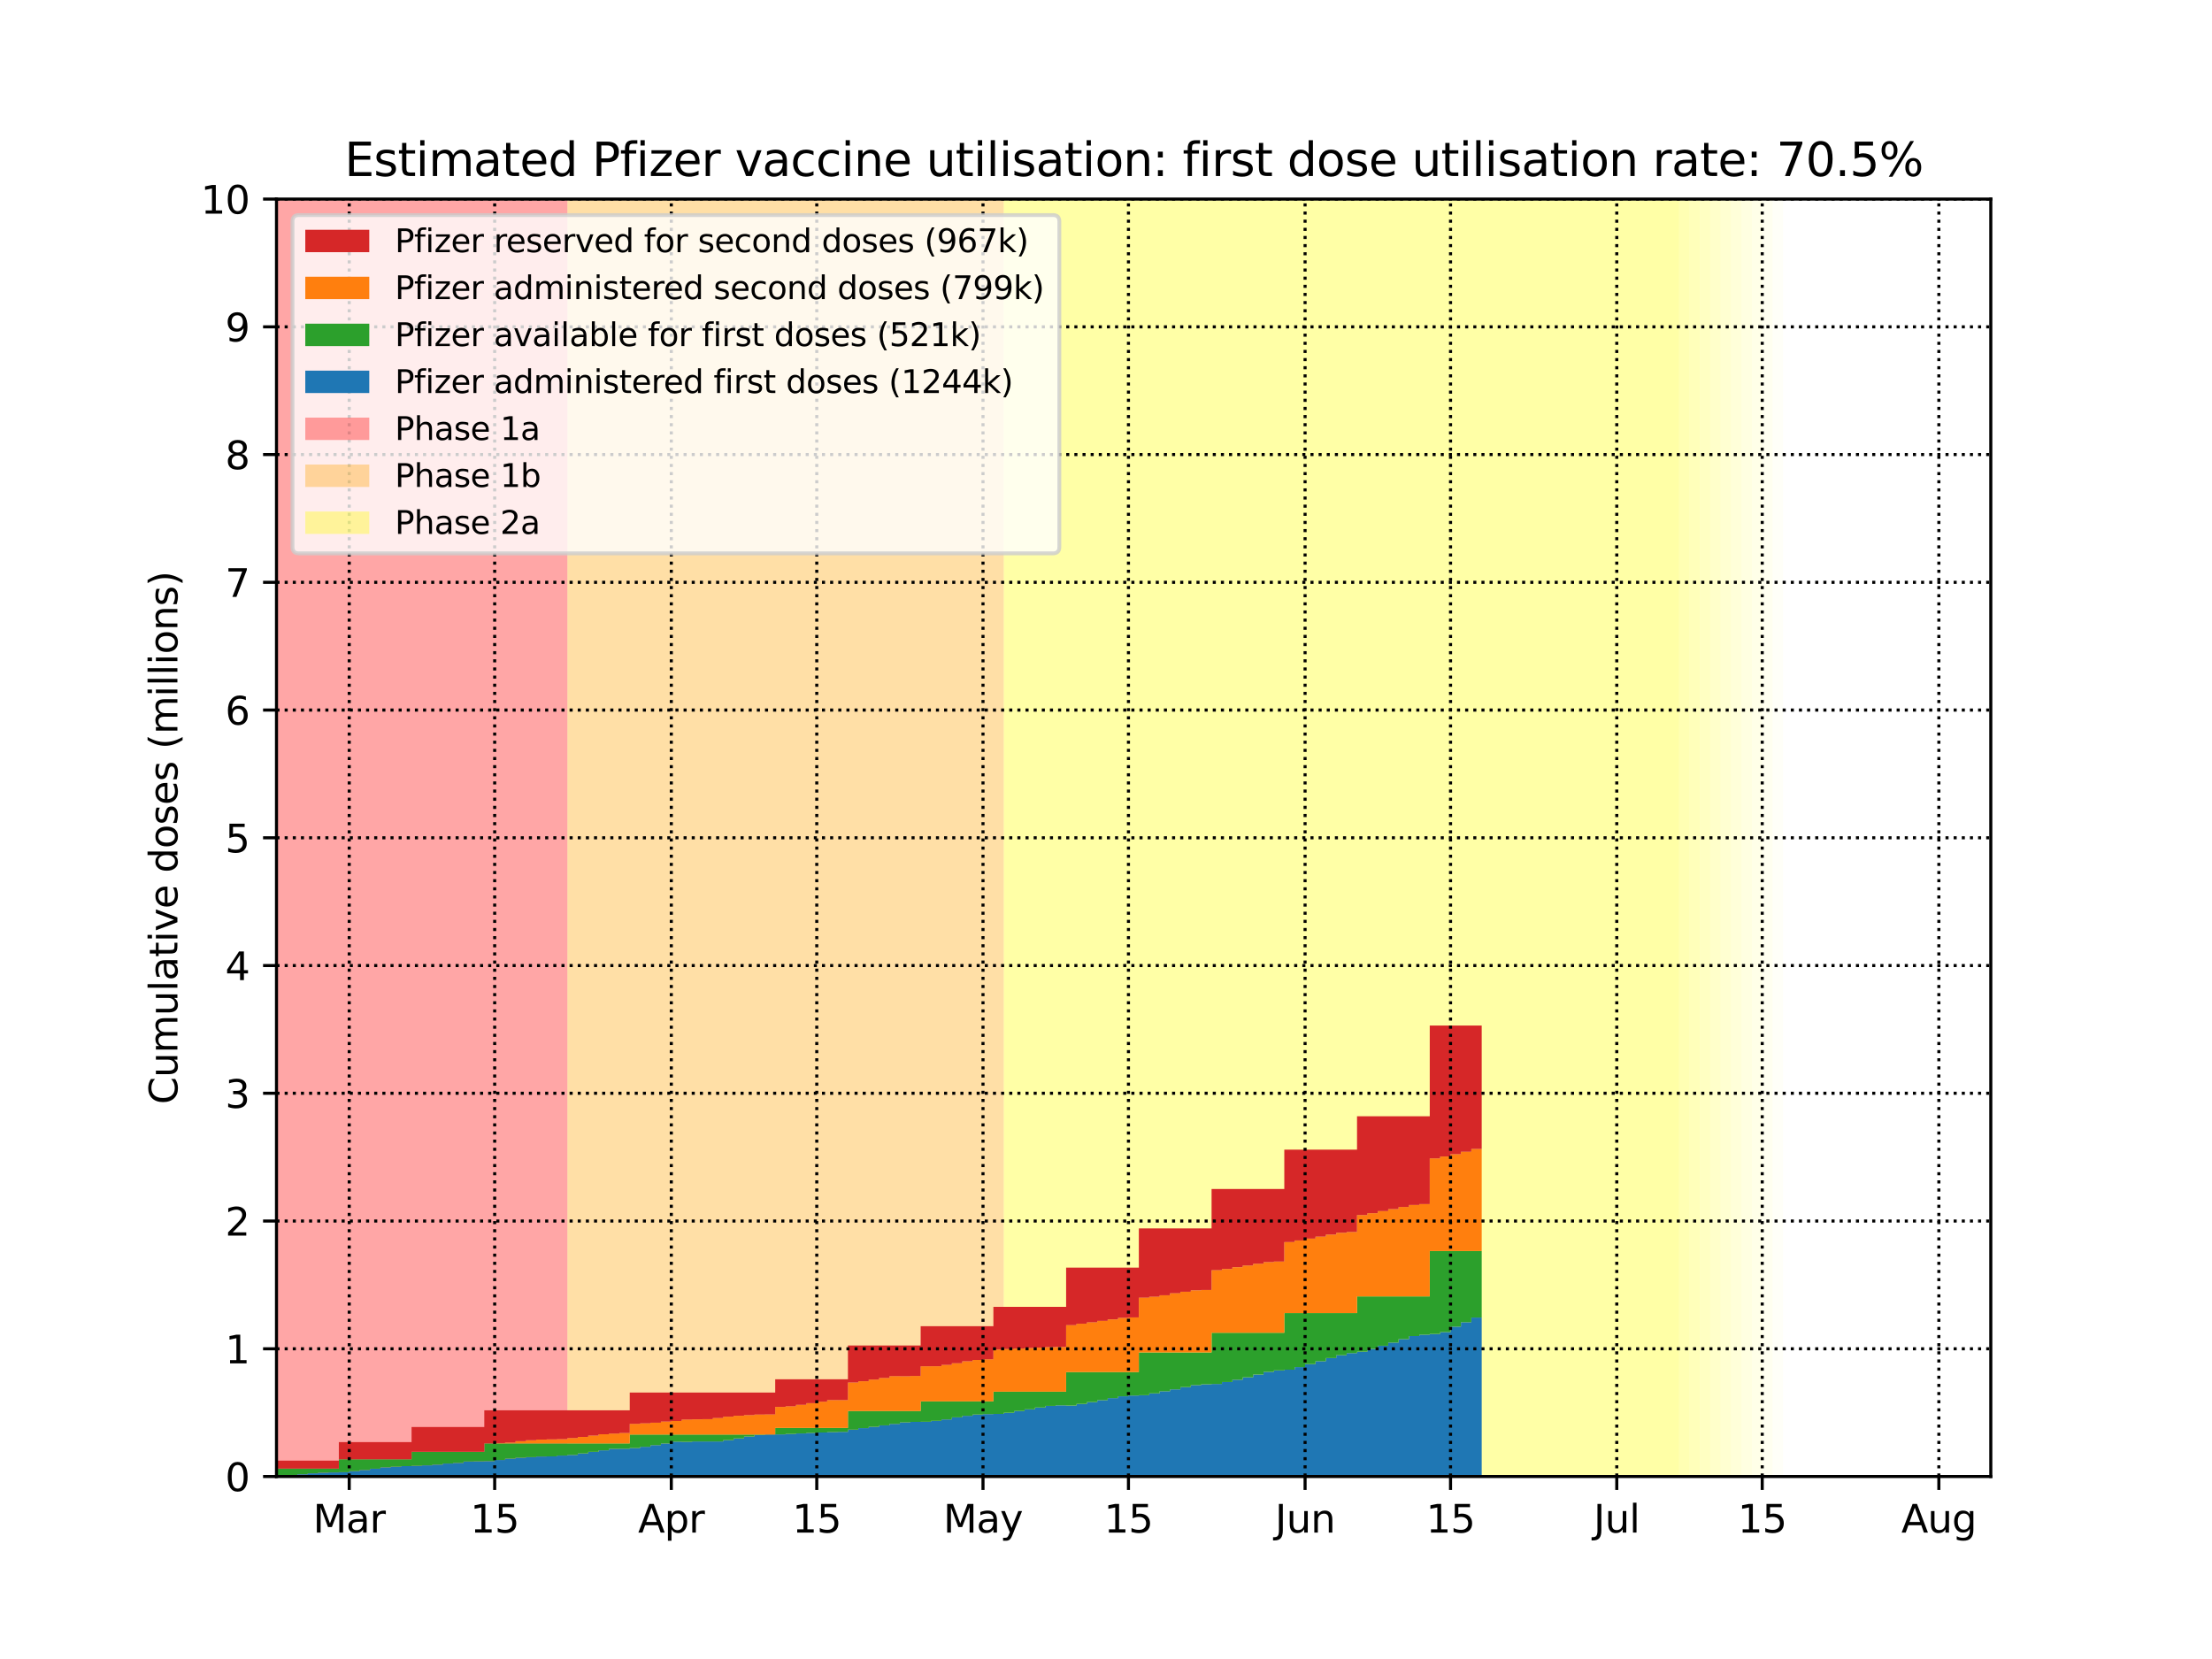<?xml version="1.0" encoding="utf-8" standalone="no"?>
<!DOCTYPE svg PUBLIC "-//W3C//DTD SVG 1.1//EN"
  "http://www.w3.org/Graphics/SVG/1.1/DTD/svg11.dtd">
<svg height="432pt" version="1.1" viewBox="0 0 576 432" width="576pt" xmlns="http://www.w3.org/2000/svg" xmlns:xlink="http://www.w3.org/1999/xlink">
 <defs>
  <style type="text/css">*{stroke-linecap:butt;stroke-linejoin:round;}</style>
 </defs>
 <g id="figure_1">
  <g id="patch_1">
   <path d="M 0 432 
L 576 432 
L 576 0 
L 0 0 
z
" style="fill:#ffffff;"/>
  </g>
  <g id="axes_1">
   <g id="patch_2">
    <path d="M 72 384.48 
L 518.4 384.48 
L 518.4 51.84 
L 72 51.84 
z
" style="fill:#ffffff;"/>
   </g>
   <g id="PolyCollection_1">
    <defs>
     <path d="M 147.753 -47.52 
L 69.295 -47.52 
L 69.295 -380.16 
L 147.753 -380.16 
L 147.753 -380.16 
L 147.753 -47.52 
z
" id="m2e30fd5f5c"/>
    </defs>
    <g clip-path="url(#pe46b0b2004)">
     <use style="fill:#ff0000;fill-opacity:0.35;" x="0" xlink:href="#m2e30fd5f5c" y="432"/>
    </g>
   </g>
   <g id="PolyCollection_2">
    <defs>
     <path d="M 261.382 -47.52 
L 147.753 -47.52 
L 147.753 -380.16 
L 261.382 -380.16 
L 261.382 -380.16 
L 261.382 -47.52 
z
" id="m48976e4a3c"/>
    </defs>
    <g clip-path="url(#pe46b0b2004)">
     <use style="fill:#ffa500;fill-opacity:0.35;" x="0" xlink:href="#m48976e4a3c" y="432"/>
    </g>
   </g>
   <g id="PolyCollection_3">
    <defs>
     <path d="M 437.236 -47.52 
L 261.382 -47.52 
L 261.382 -380.16 
L 437.236 -380.16 
L 437.236 -380.16 
L 437.236 -47.52 
z
" id="m20e8407b1c"/>
    </defs>
    <g clip-path="url(#pe46b0b2004)">
     <use style="fill:#ffff00;fill-opacity:0.35;" x="0" xlink:href="#m20e8407b1c" y="432"/>
    </g>
   </g>
   <g id="PolyCollection_4">
    <defs>
     <path d="M 439.942 -47.52 
L 437.236 -47.52 
L 437.236 -380.16 
L 439.942 -380.16 
L 439.942 -380.16 
L 439.942 -47.52 
z
" id="m9a488b7f26"/>
    </defs>
    <g clip-path="url(#pe46b0b2004)">
     <use style="fill:#ffff00;fill-opacity:0.3;" x="0" xlink:href="#m9a488b7f26" y="432"/>
    </g>
   </g>
   <g id="PolyCollection_5">
    <defs>
     <path d="M 442.647 -47.52 
L 439.942 -47.52 
L 439.942 -380.16 
L 442.647 -380.16 
L 442.647 -380.16 
L 442.647 -47.52 
z
" id="m69ae22a35e"/>
    </defs>
    <g clip-path="url(#pe46b0b2004)">
     <use style="fill:#ffff00;fill-opacity:0.27;" x="0" xlink:href="#m69ae22a35e" y="432"/>
    </g>
   </g>
   <g id="PolyCollection_6">
    <defs>
     <path d="M 445.353 -47.52 
L 442.647 -47.52 
L 442.647 -380.16 
L 445.353 -380.16 
L 445.353 -380.16 
L 445.353 -47.52 
z
" id="m74dd0ed26d"/>
    </defs>
    <g clip-path="url(#pe46b0b2004)">
     <use style="fill:#ffff00;fill-opacity:0.24;" x="0" xlink:href="#m74dd0ed26d" y="432"/>
    </g>
   </g>
   <g id="PolyCollection_7">
    <defs>
     <path d="M 448.058 -47.52 
L 445.353 -47.52 
L 445.353 -380.16 
L 448.058 -380.16 
L 448.058 -380.16 
L 448.058 -47.52 
z
" id="mde75dfc339"/>
    </defs>
    <g clip-path="url(#pe46b0b2004)">
     <use style="fill:#ffff00;fill-opacity:0.21;" x="0" xlink:href="#mde75dfc339" y="432"/>
    </g>
   </g>
   <g id="PolyCollection_8">
    <defs>
     <path d="M 450.764 -47.52 
L 448.058 -47.52 
L 448.058 -380.16 
L 450.764 -380.16 
L 450.764 -380.16 
L 450.764 -47.52 
z
" id="mdbdc58aa15"/>
    </defs>
    <g clip-path="url(#pe46b0b2004)">
     <use style="fill:#ffff00;fill-opacity:0.18;" x="0" xlink:href="#mdbdc58aa15" y="432"/>
    </g>
   </g>
   <g id="PolyCollection_9">
    <defs>
     <path d="M 453.469 -47.52 
L 450.764 -47.52 
L 450.764 -380.16 
L 453.469 -380.16 
L 453.469 -380.16 
L 453.469 -47.52 
z
" id="m43d6a9cd21"/>
    </defs>
    <g clip-path="url(#pe46b0b2004)">
     <use style="fill:#ffff00;fill-opacity:0.15;" x="0" xlink:href="#m43d6a9cd21" y="432"/>
    </g>
   </g>
   <g id="PolyCollection_10">
    <defs>
     <path d="M 456.175 -47.52 
L 453.469 -47.52 
L 453.469 -380.16 
L 456.175 -380.16 
L 456.175 -380.16 
L 456.175 -47.52 
z
" id="ma4604b11e2"/>
    </defs>
    <g clip-path="url(#pe46b0b2004)">
     <use style="fill:#ffff00;fill-opacity:0.12;" x="0" xlink:href="#ma4604b11e2" y="432"/>
    </g>
   </g>
   <g id="PolyCollection_11">
    <defs>
     <path d="M 458.88 -47.52 
L 456.175 -47.52 
L 456.175 -380.16 
L 458.88 -380.16 
L 458.88 -380.16 
L 458.88 -47.52 
z
" id="m53a9eb150b"/>
    </defs>
    <g clip-path="url(#pe46b0b2004)">
     <use style="fill:#ffff00;fill-opacity:0.09;" x="0" xlink:href="#m53a9eb150b" y="432"/>
    </g>
   </g>
   <g id="PolyCollection_12">
    <defs>
     <path d="M 461.585 -47.52 
L 458.88 -47.52 
L 458.88 -380.16 
L 461.585 -380.16 
L 461.585 -380.16 
L 461.585 -47.52 
z
" id="m3273d8eab5"/>
    </defs>
    <g clip-path="url(#pe46b0b2004)">
     <use style="fill:#ffff00;fill-opacity:0.06;" x="0" xlink:href="#m3273d8eab5" y="432"/>
    </g>
   </g>
   <g id="PolyCollection_13">
    <defs>
     <path d="M 464.291 -47.52 
L 461.585 -47.52 
L 461.585 -380.16 
L 464.291 -380.16 
L 464.291 -380.16 
L 464.291 -47.52 
z
" id="mf8abba1f6c"/>
    </defs>
    <g clip-path="url(#pe46b0b2004)">
     <use style="fill:#ffff00;fill-opacity:0.03;" x="0" xlink:href="#mf8abba1f6c" y="432"/>
    </g>
   </g>
   <g id="PolyCollection_14">
    <defs>
     <path d="M 72 -47.521 
L 72 -47.52 
L 72 -47.52 
L 74.705 -47.52 
L 74.705 -47.52 
L 77.411 -47.52 
L 77.411 -47.52 
L 80.116 -47.52 
L 80.116 -47.52 
L 82.822 -47.52 
L 82.822 -47.52 
L 85.527 -47.52 
L 85.527 -47.52 
L 88.233 -47.52 
L 88.233 -47.52 
L 90.938 -47.52 
L 90.938 -47.52 
L 93.644 -47.52 
L 93.644 -47.52 
L 96.349 -47.52 
L 96.349 -47.52 
L 99.055 -47.52 
L 99.055 -47.52 
L 101.76 -47.52 
L 101.76 -47.52 
L 104.465 -47.52 
L 104.465 -47.52 
L 107.171 -47.52 
L 107.171 -47.52 
L 109.876 -47.52 
L 109.876 -47.52 
L 112.582 -47.52 
L 112.582 -47.52 
L 115.287 -47.52 
L 115.287 -47.52 
L 117.993 -47.52 
L 117.993 -47.52 
L 120.698 -47.52 
L 120.698 -47.52 
L 123.404 -47.52 
L 123.404 -47.52 
L 126.109 -47.52 
L 126.109 -47.52 
L 128.815 -47.52 
L 128.815 -47.52 
L 131.52 -47.52 
L 131.52 -47.52 
L 134.225 -47.52 
L 134.225 -47.52 
L 136.931 -47.52 
L 136.931 -47.52 
L 139.636 -47.52 
L 139.636 -47.52 
L 142.342 -47.52 
L 142.342 -47.52 
L 145.047 -47.52 
L 145.047 -47.52 
L 147.753 -47.52 
L 147.753 -47.52 
L 150.458 -47.52 
L 150.458 -47.52 
L 153.164 -47.52 
L 153.164 -47.52 
L 155.869 -47.52 
L 155.869 -47.52 
L 158.575 -47.52 
L 158.575 -47.52 
L 161.28 -47.52 
L 161.28 -47.52 
L 163.985 -47.52 
L 163.985 -47.52 
L 166.691 -47.52 
L 166.691 -47.52 
L 169.396 -47.52 
L 169.396 -47.52 
L 172.102 -47.52 
L 172.102 -47.52 
L 174.807 -47.52 
L 174.807 -47.52 
L 177.513 -47.52 
L 177.513 -47.52 
L 180.218 -47.52 
L 180.218 -47.52 
L 182.924 -47.52 
L 182.924 -47.52 
L 185.629 -47.52 
L 185.629 -47.52 
L 188.335 -47.52 
L 188.335 -47.52 
L 191.04 -47.52 
L 191.04 -47.52 
L 193.745 -47.52 
L 193.745 -47.52 
L 196.451 -47.52 
L 196.451 -47.52 
L 199.156 -47.52 
L 199.156 -47.52 
L 201.862 -47.52 
L 201.862 -47.52 
L 204.567 -47.52 
L 204.567 -47.52 
L 207.273 -47.52 
L 207.273 -47.52 
L 209.978 -47.52 
L 209.978 -47.52 
L 212.684 -47.52 
L 212.684 -47.52 
L 215.389 -47.52 
L 215.389 -47.52 
L 218.095 -47.52 
L 218.095 -47.52 
L 220.8 -47.52 
L 220.8 -47.52 
L 223.505 -47.52 
L 223.505 -47.52 
L 226.211 -47.52 
L 226.211 -47.52 
L 228.916 -47.52 
L 228.916 -47.52 
L 231.622 -47.52 
L 231.622 -47.52 
L 234.327 -47.52 
L 234.327 -47.52 
L 237.033 -47.52 
L 237.033 -47.52 
L 239.738 -47.52 
L 239.738 -47.52 
L 242.444 -47.52 
L 242.444 -47.52 
L 245.149 -47.52 
L 245.149 -47.52 
L 247.855 -47.52 
L 247.855 -47.52 
L 250.56 -47.52 
L 250.56 -47.52 
L 253.265 -47.52 
L 253.265 -47.52 
L 255.971 -47.52 
L 255.971 -47.52 
L 258.676 -47.52 
L 258.676 -47.52 
L 261.382 -47.52 
L 261.382 -47.52 
L 264.087 -47.52 
L 264.087 -47.52 
L 266.793 -47.52 
L 266.793 -47.52 
L 269.498 -47.52 
L 269.498 -47.52 
L 272.204 -47.52 
L 272.204 -47.52 
L 274.909 -47.52 
L 274.909 -47.52 
L 277.615 -47.52 
L 277.615 -47.52 
L 280.32 -47.52 
L 280.32 -47.52 
L 283.025 -47.52 
L 283.025 -47.52 
L 285.731 -47.52 
L 285.731 -47.52 
L 288.436 -47.52 
L 288.436 -47.52 
L 291.142 -47.52 
L 291.142 -47.52 
L 293.847 -47.52 
L 293.847 -47.52 
L 296.553 -47.52 
L 296.553 -47.52 
L 299.258 -47.52 
L 299.258 -47.52 
L 301.964 -47.52 
L 301.964 -47.52 
L 304.669 -47.52 
L 304.669 -47.52 
L 307.375 -47.52 
L 307.375 -47.52 
L 310.08 -47.52 
L 310.08 -47.52 
L 312.785 -47.52 
L 312.785 -47.52 
L 315.491 -47.52 
L 315.491 -47.52 
L 318.196 -47.52 
L 318.196 -47.52 
L 320.902 -47.52 
L 320.902 -47.52 
L 323.607 -47.52 
L 323.607 -47.52 
L 326.313 -47.52 
L 326.313 -47.52 
L 329.018 -47.52 
L 329.018 -47.52 
L 331.724 -47.52 
L 331.724 -47.52 
L 334.429 -47.52 
L 334.429 -47.52 
L 337.135 -47.52 
L 337.135 -47.52 
L 339.84 -47.52 
L 339.84 -47.52 
L 342.545 -47.52 
L 342.545 -47.52 
L 345.251 -47.52 
L 345.251 -47.52 
L 347.956 -47.52 
L 347.956 -47.52 
L 350.662 -47.52 
L 350.662 -47.52 
L 353.367 -47.52 
L 353.367 -47.52 
L 356.073 -47.52 
L 356.073 -47.52 
L 358.778 -47.52 
L 358.778 -47.52 
L 361.484 -47.52 
L 361.484 -47.52 
L 364.189 -47.52 
L 364.189 -47.52 
L 366.895 -47.52 
L 366.895 -47.52 
L 369.6 -47.52 
L 369.6 -47.52 
L 372.305 -47.52 
L 372.305 -47.52 
L 375.011 -47.52 
L 375.011 -47.52 
L 377.716 -47.52 
L 377.716 -47.52 
L 380.422 -47.52 
L 380.422 -47.52 
L 383.127 -47.52 
L 383.127 -47.52 
L 385.833 -47.52 
L 385.833 -88.915 
L 385.833 -88.915 
L 383.127 -88.915 
L 383.127 -87.707 
L 380.422 -87.707 
L 380.422 -86.557 
L 377.716 -86.557 
L 377.716 -85.134 
L 375.011 -85.134 
L 375.011 -84.645 
L 372.305 -84.645 
L 372.305 -84.463 
L 369.6 -84.463 
L 369.6 -84.098 
L 366.895 -84.098 
L 366.895 -83.319 
L 364.189 -83.319 
L 364.189 -82.412 
L 361.484 -82.412 
L 361.484 -81.573 
L 358.778 -81.573 
L 358.778 -80.77 
L 356.073 -80.77 
L 356.073 -80.041 
L 353.367 -80.041 
L 353.367 -79.651 
L 350.662 -79.651 
L 350.662 -79.119 
L 347.956 -79.119 
L 347.956 -78.368 
L 345.251 -78.368 
L 345.251 -77.559 
L 342.545 -77.559 
L 342.545 -76.796 
L 339.84 -76.796 
L 339.84 -76.015 
L 337.135 -76.015 
L 337.135 -75.347 
L 334.429 -75.347 
L 334.429 -75.151 
L 331.724 -75.151 
L 331.724 -74.792 
L 329.018 -74.792 
L 329.018 -74.083 
L 326.313 -74.083 
L 326.313 -73.362 
L 323.607 -73.362 
L 323.607 -72.724 
L 320.902 -72.724 
L 320.902 -72.132 
L 318.196 -72.132 
L 318.196 -71.629 
L 315.491 -71.629 
L 315.491 -71.551 
L 312.785 -71.551 
L 312.785 -71.328 
L 310.08 -71.328 
L 310.08 -70.811 
L 307.375 -70.811 
L 307.375 -70.23 
L 304.669 -70.23 
L 304.669 -69.729 
L 301.964 -69.729 
L 301.964 -69.181 
L 299.258 -69.181 
L 299.258 -68.687 
L 296.553 -68.687 
L 296.553 -68.62 
L 293.847 -68.62 
L 293.847 -68.414 
L 291.142 -68.414 
L 291.142 -67.938 
L 288.436 -67.938 
L 288.436 -67.421 
L 285.731 -67.421 
L 285.731 -66.911 
L 283.025 -66.911 
L 283.025 -66.439 
L 280.32 -66.439 
L 280.32 -65.999 
L 277.615 -65.999 
L 277.615 -66.06 
L 274.909 -66.06 
L 274.909 -65.91 
L 272.204 -65.91 
L 272.204 -65.489 
L 269.498 -65.489 
L 269.498 -65.025 
L 266.793 -65.025 
L 266.793 -64.584 
L 264.087 -64.584 
L 264.087 -64.13 
L 261.382 -64.13 
L 261.382 -63.814 
L 258.676 -63.814 
L 258.676 -63.777 
L 255.971 -63.777 
L 255.971 -63.67 
L 253.265 -63.67 
L 253.265 -63.33 
L 250.56 -63.33 
L 250.56 -62.93 
L 247.855 -62.93 
L 247.855 -62.398 
L 245.149 -62.398 
L 245.149 -62.019 
L 242.444 -62.019 
L 242.444 -61.778 
L 239.738 -61.778 
L 239.738 -61.751 
L 237.033 -61.751 
L 237.033 -61.632 
L 234.327 -61.632 
L 234.327 -61.223 
L 231.622 -61.223 
L 231.622 -60.841 
L 228.916 -60.841 
L 228.916 -60.468 
L 226.211 -60.468 
L 226.211 -60.113 
L 223.505 -60.113 
L 223.505 -59.725 
L 220.8 -59.725 
L 220.8 -59.149 
L 218.095 -59.149 
L 218.095 -59.094 
L 215.389 -59.094 
L 215.389 -58.99 
L 212.684 -58.99 
L 212.684 -58.868 
L 209.978 -58.868 
L 209.978 -58.74 
L 207.273 -58.74 
L 207.273 -58.617 
L 204.567 -58.617 
L 204.567 -58.489 
L 201.862 -58.489 
L 201.862 -58.477 
L 199.156 -58.477 
L 199.156 -58.304 
L 196.451 -58.304 
L 196.451 -57.942 
L 193.745 -57.942 
L 193.745 -57.447 
L 191.04 -57.447 
L 191.04 -57.007 
L 188.335 -57.007 
L 188.335 -56.655 
L 185.629 -56.655 
L 185.629 -56.645 
L 182.924 -56.645 
L 182.924 -56.647 
L 180.218 -56.647 
L 180.218 -56.561 
L 177.513 -56.561 
L 177.513 -56.602 
L 174.807 -56.602 
L 174.807 -56.123 
L 172.102 -56.123 
L 172.102 -55.703 
L 169.396 -55.703 
L 169.396 -55.269 
L 166.691 -55.269 
L 166.691 -54.936 
L 163.985 -54.936 
L 163.985 -54.756 
L 161.28 -54.756 
L 161.28 -54.75 
L 158.575 -54.75 
L 158.575 -54.347 
L 155.869 -54.347 
L 155.869 -53.948 
L 153.164 -53.948 
L 153.164 -53.528 
L 150.458 -53.528 
L 150.458 -53.149 
L 147.753 -53.149 
L 147.753 -52.982 
L 145.047 -52.982 
L 145.047 -52.754 
L 142.342 -52.754 
L 142.342 -52.727 
L 139.636 -52.727 
L 139.636 -52.562 
L 136.931 -52.562 
L 136.931 -52.415 
L 134.225 -52.415 
L 134.225 -52.171 
L 131.52 -52.171 
L 131.52 -51.821 
L 128.815 -51.821 
L 128.815 -51.518 
L 126.109 -51.518 
L 126.109 -51.472 
L 123.404 -51.472 
L 123.404 -51.422 
L 120.698 -51.422 
L 120.698 -51.051 
L 117.993 -51.051 
L 117.993 -50.896 
L 115.287 -50.896 
L 115.287 -50.607 
L 112.582 -50.607 
L 112.582 -50.434 
L 109.876 -50.434 
L 109.876 -50.303 
L 107.171 -50.303 
L 107.171 -50.226 
L 104.465 -50.226 
L 104.465 -50.079 
L 101.76 -50.079 
L 101.76 -49.911 
L 99.055 -49.911 
L 99.055 -49.549 
L 96.349 -49.549 
L 96.349 -49.211 
L 93.644 -49.211 
L 93.644 -48.914 
L 90.938 -48.914 
L 90.938 -48.641 
L 88.233 -48.641 
L 88.233 -48.581 
L 85.527 -48.581 
L 85.527 -48.518 
L 82.822 -48.518 
L 82.822 -48.352 
L 80.116 -48.352 
L 80.116 -48.102 
L 77.411 -48.102 
L 77.411 -47.75 
L 74.705 -47.75 
L 74.705 -47.616 
L 72 -47.616 
L 72 -47.521 
z
" id="mee22c10efd"/>
    </defs>
    <g clip-path="url(#pe46b0b2004)">
     <use style="fill:#1f77b4;" x="0" xlink:href="#mee22c10efd" y="432"/>
    </g>
   </g>
   <g id="PolyCollection_15">
    <defs>
     <path d="M 72 -49.587 
L 72 -47.521 
L 72 -47.616 
L 74.705 -47.616 
L 74.705 -47.75 
L 77.411 -47.75 
L 77.411 -48.102 
L 80.116 -48.102 
L 80.116 -48.352 
L 82.822 -48.352 
L 82.822 -48.518 
L 85.527 -48.518 
L 85.527 -48.581 
L 88.233 -48.581 
L 88.233 -48.641 
L 90.938 -48.641 
L 90.938 -48.914 
L 93.644 -48.914 
L 93.644 -49.211 
L 96.349 -49.211 
L 96.349 -49.549 
L 99.055 -49.549 
L 99.055 -49.911 
L 101.76 -49.911 
L 101.76 -50.079 
L 104.465 -50.079 
L 104.465 -50.226 
L 107.171 -50.226 
L 107.171 -50.303 
L 109.876 -50.303 
L 109.876 -50.434 
L 112.582 -50.434 
L 112.582 -50.607 
L 115.287 -50.607 
L 115.287 -50.896 
L 117.993 -50.896 
L 117.993 -51.051 
L 120.698 -51.051 
L 120.698 -51.422 
L 123.404 -51.422 
L 123.404 -51.472 
L 126.109 -51.472 
L 126.109 -51.518 
L 128.815 -51.518 
L 128.815 -51.821 
L 131.52 -51.821 
L 131.52 -52.171 
L 134.225 -52.171 
L 134.225 -52.415 
L 136.931 -52.415 
L 136.931 -52.562 
L 139.636 -52.562 
L 139.636 -52.727 
L 142.342 -52.727 
L 142.342 -52.754 
L 145.047 -52.754 
L 145.047 -52.982 
L 147.753 -52.982 
L 147.753 -53.149 
L 150.458 -53.149 
L 150.458 -53.528 
L 153.164 -53.528 
L 153.164 -53.948 
L 155.869 -53.948 
L 155.869 -54.347 
L 158.575 -54.347 
L 158.575 -54.75 
L 161.28 -54.75 
L 161.28 -54.756 
L 163.985 -54.756 
L 163.985 -54.936 
L 166.691 -54.936 
L 166.691 -55.269 
L 169.396 -55.269 
L 169.396 -55.703 
L 172.102 -55.703 
L 172.102 -56.123 
L 174.807 -56.123 
L 174.807 -56.602 
L 177.513 -56.602 
L 177.513 -56.561 
L 180.218 -56.561 
L 180.218 -56.647 
L 182.924 -56.647 
L 182.924 -56.645 
L 185.629 -56.645 
L 185.629 -56.655 
L 188.335 -56.655 
L 188.335 -57.007 
L 191.04 -57.007 
L 191.04 -57.447 
L 193.745 -57.447 
L 193.745 -57.942 
L 196.451 -57.942 
L 196.451 -58.304 
L 199.156 -58.304 
L 199.156 -58.477 
L 201.862 -58.477 
L 201.862 -58.489 
L 204.567 -58.489 
L 204.567 -58.617 
L 207.273 -58.617 
L 207.273 -58.74 
L 209.978 -58.74 
L 209.978 -58.868 
L 212.684 -58.868 
L 212.684 -58.99 
L 215.389 -58.99 
L 215.389 -59.094 
L 218.095 -59.094 
L 218.095 -59.149 
L 220.8 -59.149 
L 220.8 -59.725 
L 223.505 -59.725 
L 223.505 -60.113 
L 226.211 -60.113 
L 226.211 -60.468 
L 228.916 -60.468 
L 228.916 -60.841 
L 231.622 -60.841 
L 231.622 -61.223 
L 234.327 -61.223 
L 234.327 -61.632 
L 237.033 -61.632 
L 237.033 -61.751 
L 239.738 -61.751 
L 239.738 -61.778 
L 242.444 -61.778 
L 242.444 -62.019 
L 245.149 -62.019 
L 245.149 -62.398 
L 247.855 -62.398 
L 247.855 -62.93 
L 250.56 -62.93 
L 250.56 -63.33 
L 253.265 -63.33 
L 253.265 -63.67 
L 255.971 -63.67 
L 255.971 -63.777 
L 258.676 -63.777 
L 258.676 -63.814 
L 261.382 -63.814 
L 261.382 -64.13 
L 264.087 -64.13 
L 264.087 -64.584 
L 266.793 -64.584 
L 266.793 -65.025 
L 269.498 -65.025 
L 269.498 -65.489 
L 272.204 -65.489 
L 272.204 -65.91 
L 274.909 -65.91 
L 274.909 -66.06 
L 277.615 -66.06 
L 277.615 -65.999 
L 280.32 -65.999 
L 280.32 -66.439 
L 283.025 -66.439 
L 283.025 -66.911 
L 285.731 -66.911 
L 285.731 -67.421 
L 288.436 -67.421 
L 288.436 -67.938 
L 291.142 -67.938 
L 291.142 -68.414 
L 293.847 -68.414 
L 293.847 -68.62 
L 296.553 -68.62 
L 296.553 -68.687 
L 299.258 -68.687 
L 299.258 -69.181 
L 301.964 -69.181 
L 301.964 -69.729 
L 304.669 -69.729 
L 304.669 -70.23 
L 307.375 -70.23 
L 307.375 -70.811 
L 310.08 -70.811 
L 310.08 -71.328 
L 312.785 -71.328 
L 312.785 -71.551 
L 315.491 -71.551 
L 315.491 -71.629 
L 318.196 -71.629 
L 318.196 -72.132 
L 320.902 -72.132 
L 320.902 -72.724 
L 323.607 -72.724 
L 323.607 -73.362 
L 326.313 -73.362 
L 326.313 -74.083 
L 329.018 -74.083 
L 329.018 -74.792 
L 331.724 -74.792 
L 331.724 -75.151 
L 334.429 -75.151 
L 334.429 -75.347 
L 337.135 -75.347 
L 337.135 -76.015 
L 339.84 -76.015 
L 339.84 -76.796 
L 342.545 -76.796 
L 342.545 -77.559 
L 345.251 -77.559 
L 345.251 -78.368 
L 347.956 -78.368 
L 347.956 -79.119 
L 350.662 -79.119 
L 350.662 -79.651 
L 353.367 -79.651 
L 353.367 -80.041 
L 356.073 -80.041 
L 356.073 -80.77 
L 358.778 -80.77 
L 358.778 -81.573 
L 361.484 -81.573 
L 361.484 -82.412 
L 364.189 -82.412 
L 364.189 -83.319 
L 366.895 -83.319 
L 366.895 -84.098 
L 369.6 -84.098 
L 369.6 -84.463 
L 372.305 -84.463 
L 372.305 -84.645 
L 375.011 -84.645 
L 375.011 -85.134 
L 377.716 -85.134 
L 377.716 -86.557 
L 380.422 -86.557 
L 380.422 -87.707 
L 383.127 -87.707 
L 383.127 -88.915 
L 385.833 -88.915 
L 385.833 -106.237 
L 385.833 -106.237 
L 383.127 -106.237 
L 383.127 -106.237 
L 380.422 -106.237 
L 380.422 -106.237 
L 377.716 -106.237 
L 377.716 -106.237 
L 375.011 -106.237 
L 375.011 -106.237 
L 372.305 -106.237 
L 372.305 -94.42 
L 369.6 -94.42 
L 369.6 -94.42 
L 366.895 -94.42 
L 366.895 -94.42 
L 364.189 -94.42 
L 364.189 -94.42 
L 361.484 -94.42 
L 361.484 -94.42 
L 358.778 -94.42 
L 358.778 -94.42 
L 356.073 -94.42 
L 356.073 -94.42 
L 353.367 -94.42 
L 353.367 -90.078 
L 350.662 -90.078 
L 350.662 -90.078 
L 347.956 -90.078 
L 347.956 -90.078 
L 345.251 -90.078 
L 345.251 -90.078 
L 342.545 -90.078 
L 342.545 -90.078 
L 339.84 -90.078 
L 339.84 -90.078 
L 337.135 -90.078 
L 337.135 -90.078 
L 334.429 -90.078 
L 334.429 -84.95 
L 331.724 -84.95 
L 331.724 -84.95 
L 329.018 -84.95 
L 329.018 -84.95 
L 326.313 -84.95 
L 326.313 -84.95 
L 323.607 -84.95 
L 323.607 -84.95 
L 320.902 -84.95 
L 320.902 -84.95 
L 318.196 -84.95 
L 318.196 -84.95 
L 315.491 -84.95 
L 315.491 -79.828 
L 312.785 -79.828 
L 312.785 -79.828 
L 310.08 -79.828 
L 310.08 -79.828 
L 307.375 -79.828 
L 307.375 -79.828 
L 304.669 -79.828 
L 304.669 -79.828 
L 301.964 -79.828 
L 301.964 -79.828 
L 299.258 -79.828 
L 299.258 -79.828 
L 296.553 -79.828 
L 296.553 -74.72 
L 293.847 -74.72 
L 293.847 -74.72 
L 291.142 -74.72 
L 291.142 -74.72 
L 288.436 -74.72 
L 288.436 -74.72 
L 285.731 -74.72 
L 285.731 -74.72 
L 283.025 -74.72 
L 283.025 -74.72 
L 280.32 -74.72 
L 280.32 -74.72 
L 277.615 -74.72 
L 277.615 -69.611 
L 274.909 -69.611 
L 274.909 -69.611 
L 272.204 -69.611 
L 272.204 -69.611 
L 269.498 -69.611 
L 269.498 -69.611 
L 266.793 -69.611 
L 266.793 -69.611 
L 264.087 -69.611 
L 264.087 -69.611 
L 261.382 -69.611 
L 261.382 -69.611 
L 258.676 -69.611 
L 258.676 -67.094 
L 255.971 -67.094 
L 255.971 -67.094 
L 253.265 -67.094 
L 253.265 -67.094 
L 250.56 -67.094 
L 250.56 -67.094 
L 247.855 -67.094 
L 247.855 -67.094 
L 245.149 -67.094 
L 245.149 -67.094 
L 242.444 -67.094 
L 242.444 -67.094 
L 239.738 -67.094 
L 239.738 -64.576 
L 237.033 -64.576 
L 237.033 -64.576 
L 234.327 -64.576 
L 234.327 -64.576 
L 231.622 -64.576 
L 231.622 -64.576 
L 228.916 -64.576 
L 228.916 -64.576 
L 226.211 -64.576 
L 226.211 -64.576 
L 223.505 -64.576 
L 223.505 -64.576 
L 220.8 -64.576 
L 220.8 -60.181 
L 218.095 -60.181 
L 218.095 -60.181 
L 215.389 -60.181 
L 215.389 -60.181 
L 212.684 -60.181 
L 212.684 -60.181 
L 209.978 -60.181 
L 209.978 -60.181 
L 207.273 -60.181 
L 207.273 -60.181 
L 204.567 -60.181 
L 204.567 -60.181 
L 201.862 -60.181 
L 201.862 -58.449 
L 199.156 -58.449 
L 199.156 -58.449 
L 196.451 -58.449 
L 196.451 -58.449 
L 193.745 -58.449 
L 193.745 -58.449 
L 191.04 -58.449 
L 191.04 -58.449 
L 188.335 -58.449 
L 188.335 -58.449 
L 185.629 -58.449 
L 185.629 -58.449 
L 182.924 -58.449 
L 182.924 -58.449 
L 180.218 -58.449 
L 180.218 -58.449 
L 177.513 -58.449 
L 177.513 -58.449 
L 174.807 -58.449 
L 174.807 -58.449 
L 172.102 -58.449 
L 172.102 -58.449 
L 169.396 -58.449 
L 169.396 -58.449 
L 166.691 -58.449 
L 166.691 -58.449 
L 163.985 -58.449 
L 163.985 -56.135 
L 161.28 -56.135 
L 161.28 -56.135 
L 158.575 -56.135 
L 158.575 -56.135 
L 155.869 -56.135 
L 155.869 -56.135 
L 153.164 -56.135 
L 153.164 -56.135 
L 150.458 -56.135 
L 150.458 -56.135 
L 147.753 -56.135 
L 147.753 -56.135 
L 145.047 -56.135 
L 145.047 -56.135 
L 142.342 -56.135 
L 142.342 -56.135 
L 139.636 -56.135 
L 139.636 -56.135 
L 136.931 -56.135 
L 136.931 -56.135 
L 134.225 -56.135 
L 134.225 -56.135 
L 131.52 -56.135 
L 131.52 -56.135 
L 128.815 -56.135 
L 128.815 -56.135 
L 126.109 -56.135 
L 126.109 -53.967 
L 123.404 -53.967 
L 123.404 -53.967 
L 120.698 -53.967 
L 120.698 -53.967 
L 117.993 -53.967 
L 117.993 -53.967 
L 115.287 -53.967 
L 115.287 -53.967 
L 112.582 -53.967 
L 112.582 -53.967 
L 109.876 -53.967 
L 109.876 -53.967 
L 107.171 -53.967 
L 107.171 -52.002 
L 104.465 -52.002 
L 104.465 -52.002 
L 101.76 -52.002 
L 101.76 -52.002 
L 99.055 -52.002 
L 99.055 -52.002 
L 96.349 -52.002 
L 96.349 -52.002 
L 93.644 -52.002 
L 93.644 -52.002 
L 90.938 -52.002 
L 90.938 -52.002 
L 88.233 -52.002 
L 88.233 -49.587 
L 85.527 -49.587 
L 85.527 -49.587 
L 82.822 -49.587 
L 82.822 -49.587 
L 80.116 -49.587 
L 80.116 -49.587 
L 77.411 -49.587 
L 77.411 -49.587 
L 74.705 -49.587 
L 74.705 -49.587 
L 72 -49.587 
L 72 -49.587 
z
" id="m8dbbda8f23"/>
    </defs>
    <g clip-path="url(#pe46b0b2004)">
     <use style="fill:#2ca02c;" x="0" xlink:href="#m8dbbda8f23" y="432"/>
    </g>
   </g>
   <g id="PolyCollection_16">
    <defs>
     <path d="M 72 -49.587 
L 72 -49.587 
L 72 -49.587 
L 74.705 -49.587 
L 74.705 -49.587 
L 77.411 -49.587 
L 77.411 -49.587 
L 80.116 -49.587 
L 80.116 -49.587 
L 82.822 -49.587 
L 82.822 -49.587 
L 85.527 -49.587 
L 85.527 -49.587 
L 88.233 -49.587 
L 88.233 -52.002 
L 90.938 -52.002 
L 90.938 -52.002 
L 93.644 -52.002 
L 93.644 -52.002 
L 96.349 -52.002 
L 96.349 -52.002 
L 99.055 -52.002 
L 99.055 -52.002 
L 101.76 -52.002 
L 101.76 -52.002 
L 104.465 -52.002 
L 104.465 -52.002 
L 107.171 -52.002 
L 107.171 -53.967 
L 109.876 -53.967 
L 109.876 -53.967 
L 112.582 -53.967 
L 112.582 -53.967 
L 115.287 -53.967 
L 115.287 -53.967 
L 117.993 -53.967 
L 117.993 -53.967 
L 120.698 -53.967 
L 120.698 -53.967 
L 123.404 -53.967 
L 123.404 -53.967 
L 126.109 -53.967 
L 126.109 -56.135 
L 128.815 -56.135 
L 128.815 -56.135 
L 131.52 -56.135 
L 131.52 -56.135 
L 134.225 -56.135 
L 134.225 -56.135 
L 136.931 -56.135 
L 136.931 -56.135 
L 139.636 -56.135 
L 139.636 -56.135 
L 142.342 -56.135 
L 142.342 -56.135 
L 145.047 -56.135 
L 145.047 -56.135 
L 147.753 -56.135 
L 147.753 -56.135 
L 150.458 -56.135 
L 150.458 -56.135 
L 153.164 -56.135 
L 153.164 -56.135 
L 155.869 -56.135 
L 155.869 -56.135 
L 158.575 -56.135 
L 158.575 -56.135 
L 161.28 -56.135 
L 161.28 -56.135 
L 163.985 -56.135 
L 163.985 -58.449 
L 166.691 -58.449 
L 166.691 -58.449 
L 169.396 -58.449 
L 169.396 -58.449 
L 172.102 -58.449 
L 172.102 -58.449 
L 174.807 -58.449 
L 174.807 -58.449 
L 177.513 -58.449 
L 177.513 -58.449 
L 180.218 -58.449 
L 180.218 -58.449 
L 182.924 -58.449 
L 182.924 -58.449 
L 185.629 -58.449 
L 185.629 -58.449 
L 188.335 -58.449 
L 188.335 -58.449 
L 191.04 -58.449 
L 191.04 -58.449 
L 193.745 -58.449 
L 193.745 -58.449 
L 196.451 -58.449 
L 196.451 -58.449 
L 199.156 -58.449 
L 199.156 -58.449 
L 201.862 -58.449 
L 201.862 -60.181 
L 204.567 -60.181 
L 204.567 -60.181 
L 207.273 -60.181 
L 207.273 -60.181 
L 209.978 -60.181 
L 209.978 -60.181 
L 212.684 -60.181 
L 212.684 -60.181 
L 215.389 -60.181 
L 215.389 -60.181 
L 218.095 -60.181 
L 218.095 -60.181 
L 220.8 -60.181 
L 220.8 -64.576 
L 223.505 -64.576 
L 223.505 -64.576 
L 226.211 -64.576 
L 226.211 -64.576 
L 228.916 -64.576 
L 228.916 -64.576 
L 231.622 -64.576 
L 231.622 -64.576 
L 234.327 -64.576 
L 234.327 -64.576 
L 237.033 -64.576 
L 237.033 -64.576 
L 239.738 -64.576 
L 239.738 -67.094 
L 242.444 -67.094 
L 242.444 -67.094 
L 245.149 -67.094 
L 245.149 -67.094 
L 247.855 -67.094 
L 247.855 -67.094 
L 250.56 -67.094 
L 250.56 -67.094 
L 253.265 -67.094 
L 253.265 -67.094 
L 255.971 -67.094 
L 255.971 -67.094 
L 258.676 -67.094 
L 258.676 -69.611 
L 261.382 -69.611 
L 261.382 -69.611 
L 264.087 -69.611 
L 264.087 -69.611 
L 266.793 -69.611 
L 266.793 -69.611 
L 269.498 -69.611 
L 269.498 -69.611 
L 272.204 -69.611 
L 272.204 -69.611 
L 274.909 -69.611 
L 274.909 -69.611 
L 277.615 -69.611 
L 277.615 -74.72 
L 280.32 -74.72 
L 280.32 -74.72 
L 283.025 -74.72 
L 283.025 -74.72 
L 285.731 -74.72 
L 285.731 -74.72 
L 288.436 -74.72 
L 288.436 -74.72 
L 291.142 -74.72 
L 291.142 -74.72 
L 293.847 -74.72 
L 293.847 -74.72 
L 296.553 -74.72 
L 296.553 -79.828 
L 299.258 -79.828 
L 299.258 -79.828 
L 301.964 -79.828 
L 301.964 -79.828 
L 304.669 -79.828 
L 304.669 -79.828 
L 307.375 -79.828 
L 307.375 -79.828 
L 310.08 -79.828 
L 310.08 -79.828 
L 312.785 -79.828 
L 312.785 -79.828 
L 315.491 -79.828 
L 315.491 -84.95 
L 318.196 -84.95 
L 318.196 -84.95 
L 320.902 -84.95 
L 320.902 -84.95 
L 323.607 -84.95 
L 323.607 -84.95 
L 326.313 -84.95 
L 326.313 -84.95 
L 329.018 -84.95 
L 329.018 -84.95 
L 331.724 -84.95 
L 331.724 -84.95 
L 334.429 -84.95 
L 334.429 -90.078 
L 337.135 -90.078 
L 337.135 -90.078 
L 339.84 -90.078 
L 339.84 -90.078 
L 342.545 -90.078 
L 342.545 -90.078 
L 345.251 -90.078 
L 345.251 -90.078 
L 347.956 -90.078 
L 347.956 -90.078 
L 350.662 -90.078 
L 350.662 -90.078 
L 353.367 -90.078 
L 353.367 -94.42 
L 356.073 -94.42 
L 356.073 -94.42 
L 358.778 -94.42 
L 358.778 -94.42 
L 361.484 -94.42 
L 361.484 -94.42 
L 364.189 -94.42 
L 364.189 -94.42 
L 366.895 -94.42 
L 366.895 -94.42 
L 369.6 -94.42 
L 369.6 -94.42 
L 372.305 -94.42 
L 372.305 -106.237 
L 375.011 -106.237 
L 375.011 -106.237 
L 377.716 -106.237 
L 377.716 -106.237 
L 380.422 -106.237 
L 380.422 -106.237 
L 383.127 -106.237 
L 383.127 -106.237 
L 385.833 -106.237 
L 385.833 -132.8 
L 385.833 -132.8 
L 383.127 -132.8 
L 383.127 -132.078 
L 380.422 -132.078 
L 380.422 -131.44 
L 377.716 -131.44 
L 377.716 -130.849 
L 375.011 -130.849 
L 375.011 -130.346 
L 372.305 -130.346 
L 372.305 -118.451 
L 369.6 -118.451 
L 369.6 -118.228 
L 366.895 -118.228 
L 366.895 -117.711 
L 364.189 -117.711 
L 364.189 -117.13 
L 361.484 -117.13 
L 361.484 -116.629 
L 358.778 -116.629 
L 358.778 -116.081 
L 356.073 -116.081 
L 356.073 -115.586 
L 353.367 -115.586 
L 353.367 -111.178 
L 350.662 -111.178 
L 350.662 -110.971 
L 347.956 -110.971 
L 347.956 -110.496 
L 345.251 -110.496 
L 345.251 -109.979 
L 342.545 -109.979 
L 342.545 -109.469 
L 339.84 -109.469 
L 339.84 -108.997 
L 337.135 -108.997 
L 337.135 -108.557 
L 334.429 -108.557 
L 334.429 -103.49 
L 331.724 -103.49 
L 331.724 -103.34 
L 329.018 -103.34 
L 329.018 -102.919 
L 326.313 -102.919 
L 326.313 -102.455 
L 323.607 -102.455 
L 323.607 -102.014 
L 320.902 -102.014 
L 320.902 -101.56 
L 318.196 -101.56 
L 318.196 -101.245 
L 315.491 -101.245 
L 315.491 -96.085 
L 312.785 -96.085 
L 312.785 -95.978 
L 310.08 -95.978 
L 310.08 -95.638 
L 307.375 -95.638 
L 307.375 -95.237 
L 304.669 -95.237 
L 304.669 -94.706 
L 301.964 -94.706 
L 301.964 -94.327 
L 299.258 -94.327 
L 299.258 -94.085 
L 296.553 -94.085 
L 296.553 -88.951 
L 293.847 -88.951 
L 293.847 -88.831 
L 291.142 -88.831 
L 291.142 -88.423 
L 288.436 -88.423 
L 288.436 -88.041 
L 285.731 -88.041 
L 285.731 -87.667 
L 283.025 -87.667 
L 283.025 -87.313 
L 280.32 -87.313 
L 280.32 -86.925 
L 277.615 -86.925 
L 277.615 -81.24 
L 274.909 -81.24 
L 274.909 -81.185 
L 272.204 -81.185 
L 272.204 -81.081 
L 269.498 -81.081 
L 269.498 -80.959 
L 266.793 -80.959 
L 266.793 -80.832 
L 264.087 -80.832 
L 264.087 -80.708 
L 261.382 -80.708 
L 261.382 -80.58 
L 258.676 -80.58 
L 258.676 -78.051 
L 255.971 -78.051 
L 255.971 -77.878 
L 253.265 -77.878 
L 253.265 -77.516 
L 250.56 -77.516 
L 250.56 -77.021 
L 247.855 -77.021 
L 247.855 -76.581 
L 245.149 -76.581 
L 245.149 -76.229 
L 242.444 -76.229 
L 242.444 -76.219 
L 239.738 -76.219 
L 239.738 -73.703 
L 237.033 -73.703 
L 237.033 -73.617 
L 234.327 -73.617 
L 234.327 -73.658 
L 231.622 -73.658 
L 231.622 -73.179 
L 228.916 -73.179 
L 228.916 -72.759 
L 226.211 -72.759 
L 226.211 -72.325 
L 223.505 -72.325 
L 223.505 -71.992 
L 220.8 -71.992 
L 220.8 -67.417 
L 218.095 -67.417 
L 218.095 -67.411 
L 215.389 -67.411 
L 215.389 -67.008 
L 212.684 -67.008 
L 212.684 -66.609 
L 209.978 -66.609 
L 209.978 -66.189 
L 207.273 -66.189 
L 207.273 -65.81 
L 204.567 -65.81 
L 204.567 -65.643 
L 201.862 -65.643 
L 201.862 -63.683 
L 199.156 -63.683 
L 199.156 -63.657 
L 196.451 -63.657 
L 196.451 -63.491 
L 193.745 -63.491 
L 193.745 -63.344 
L 191.04 -63.344 
L 191.04 -63.1 
L 188.335 -63.1 
L 188.335 -62.75 
L 185.629 -62.75 
L 185.629 -62.447 
L 182.924 -62.447 
L 182.924 -62.402 
L 180.218 -62.402 
L 180.218 -62.352 
L 177.513 -62.352 
L 177.513 -61.98 
L 174.807 -61.98 
L 174.807 -61.825 
L 172.102 -61.825 
L 172.102 -61.537 
L 169.396 -61.537 
L 169.396 -61.363 
L 166.691 -61.363 
L 166.691 -61.232 
L 163.985 -61.232 
L 163.985 -58.841 
L 161.28 -58.841 
L 161.28 -58.695 
L 158.575 -58.695 
L 158.575 -58.526 
L 155.869 -58.526 
L 155.869 -58.165 
L 153.164 -58.165 
L 153.164 -57.827 
L 150.458 -57.827 
L 150.458 -57.529 
L 147.753 -57.529 
L 147.753 -57.256 
L 145.047 -57.256 
L 145.047 -57.196 
L 142.342 -57.196 
L 142.342 -57.133 
L 139.636 -57.133 
L 139.636 -56.967 
L 136.931 -56.967 
L 136.931 -56.717 
L 134.225 -56.717 
L 134.225 -56.365 
L 131.52 -56.365 
L 131.52 -56.231 
L 128.815 -56.231 
L 128.815 -56.136 
L 126.109 -56.136 
L 126.109 -53.967 
L 123.404 -53.967 
L 123.404 -53.967 
L 120.698 -53.967 
L 120.698 -53.967 
L 117.993 -53.967 
L 117.993 -53.967 
L 115.287 -53.967 
L 115.287 -53.967 
L 112.582 -53.967 
L 112.582 -53.967 
L 109.876 -53.967 
L 109.876 -53.967 
L 107.171 -53.967 
L 107.171 -52.002 
L 104.465 -52.002 
L 104.465 -52.002 
L 101.76 -52.002 
L 101.76 -52.002 
L 99.055 -52.002 
L 99.055 -52.002 
L 96.349 -52.002 
L 96.349 -52.002 
L 93.644 -52.002 
L 93.644 -52.002 
L 90.938 -52.002 
L 90.938 -52.002 
L 88.233 -52.002 
L 88.233 -49.587 
L 85.527 -49.587 
L 85.527 -49.587 
L 82.822 -49.587 
L 82.822 -49.587 
L 80.116 -49.587 
L 80.116 -49.587 
L 77.411 -49.587 
L 77.411 -49.587 
L 74.705 -49.587 
L 74.705 -49.587 
L 72 -49.587 
L 72 -49.587 
z
" id="m11cd44abfc"/>
    </defs>
    <g clip-path="url(#pe46b0b2004)">
     <use style="fill:#ff7f0e;" x="0" xlink:href="#m11cd44abfc" y="432"/>
    </g>
   </g>
   <g id="PolyCollection_17">
    <defs>
     <path d="M 72 -51.653 
L 72 -49.587 
L 72 -49.587 
L 74.705 -49.587 
L 74.705 -49.587 
L 77.411 -49.587 
L 77.411 -49.587 
L 80.116 -49.587 
L 80.116 -49.587 
L 82.822 -49.587 
L 82.822 -49.587 
L 85.527 -49.587 
L 85.527 -49.587 
L 88.233 -49.587 
L 88.233 -52.002 
L 90.938 -52.002 
L 90.938 -52.002 
L 93.644 -52.002 
L 93.644 -52.002 
L 96.349 -52.002 
L 96.349 -52.002 
L 99.055 -52.002 
L 99.055 -52.002 
L 101.76 -52.002 
L 101.76 -52.002 
L 104.465 -52.002 
L 104.465 -52.002 
L 107.171 -52.002 
L 107.171 -53.967 
L 109.876 -53.967 
L 109.876 -53.967 
L 112.582 -53.967 
L 112.582 -53.967 
L 115.287 -53.967 
L 115.287 -53.967 
L 117.993 -53.967 
L 117.993 -53.967 
L 120.698 -53.967 
L 120.698 -53.967 
L 123.404 -53.967 
L 123.404 -53.967 
L 126.109 -53.967 
L 126.109 -56.136 
L 128.815 -56.136 
L 128.815 -56.231 
L 131.52 -56.231 
L 131.52 -56.365 
L 134.225 -56.365 
L 134.225 -56.717 
L 136.931 -56.717 
L 136.931 -56.967 
L 139.636 -56.967 
L 139.636 -57.133 
L 142.342 -57.133 
L 142.342 -57.196 
L 145.047 -57.196 
L 145.047 -57.256 
L 147.753 -57.256 
L 147.753 -57.529 
L 150.458 -57.529 
L 150.458 -57.827 
L 153.164 -57.827 
L 153.164 -58.165 
L 155.869 -58.165 
L 155.869 -58.526 
L 158.575 -58.526 
L 158.575 -58.695 
L 161.28 -58.695 
L 161.28 -58.841 
L 163.985 -58.841 
L 163.985 -61.232 
L 166.691 -61.232 
L 166.691 -61.363 
L 169.396 -61.363 
L 169.396 -61.537 
L 172.102 -61.537 
L 172.102 -61.825 
L 174.807 -61.825 
L 174.807 -61.98 
L 177.513 -61.98 
L 177.513 -62.352 
L 180.218 -62.352 
L 180.218 -62.402 
L 182.924 -62.402 
L 182.924 -62.447 
L 185.629 -62.447 
L 185.629 -62.75 
L 188.335 -62.75 
L 188.335 -63.1 
L 191.04 -63.1 
L 191.04 -63.344 
L 193.745 -63.344 
L 193.745 -63.491 
L 196.451 -63.491 
L 196.451 -63.657 
L 199.156 -63.657 
L 199.156 -63.683 
L 201.862 -63.683 
L 201.862 -65.643 
L 204.567 -65.643 
L 204.567 -65.81 
L 207.273 -65.81 
L 207.273 -66.189 
L 209.978 -66.189 
L 209.978 -66.609 
L 212.684 -66.609 
L 212.684 -67.008 
L 215.389 -67.008 
L 215.389 -67.411 
L 218.095 -67.411 
L 218.095 -67.417 
L 220.8 -67.417 
L 220.8 -71.992 
L 223.505 -71.992 
L 223.505 -72.325 
L 226.211 -72.325 
L 226.211 -72.759 
L 228.916 -72.759 
L 228.916 -73.179 
L 231.622 -73.179 
L 231.622 -73.658 
L 234.327 -73.658 
L 234.327 -73.617 
L 237.033 -73.617 
L 237.033 -73.703 
L 239.738 -73.703 
L 239.738 -76.219 
L 242.444 -76.219 
L 242.444 -76.229 
L 245.149 -76.229 
L 245.149 -76.581 
L 247.855 -76.581 
L 247.855 -77.021 
L 250.56 -77.021 
L 250.56 -77.516 
L 253.265 -77.516 
L 253.265 -77.878 
L 255.971 -77.878 
L 255.971 -78.051 
L 258.676 -78.051 
L 258.676 -80.58 
L 261.382 -80.58 
L 261.382 -80.708 
L 264.087 -80.708 
L 264.087 -80.832 
L 266.793 -80.832 
L 266.793 -80.959 
L 269.498 -80.959 
L 269.498 -81.081 
L 272.204 -81.081 
L 272.204 -81.185 
L 274.909 -81.185 
L 274.909 -81.24 
L 277.615 -81.24 
L 277.615 -86.925 
L 280.32 -86.925 
L 280.32 -87.313 
L 283.025 -87.313 
L 283.025 -87.667 
L 285.731 -87.667 
L 285.731 -88.041 
L 288.436 -88.041 
L 288.436 -88.423 
L 291.142 -88.423 
L 291.142 -88.831 
L 293.847 -88.831 
L 293.847 -88.951 
L 296.553 -88.951 
L 296.553 -94.085 
L 299.258 -94.085 
L 299.258 -94.327 
L 301.964 -94.327 
L 301.964 -94.706 
L 304.669 -94.706 
L 304.669 -95.237 
L 307.375 -95.237 
L 307.375 -95.638 
L 310.08 -95.638 
L 310.08 -95.978 
L 312.785 -95.978 
L 312.785 -96.085 
L 315.491 -96.085 
L 315.491 -101.245 
L 318.196 -101.245 
L 318.196 -101.56 
L 320.902 -101.56 
L 320.902 -102.014 
L 323.607 -102.014 
L 323.607 -102.455 
L 326.313 -102.455 
L 326.313 -102.919 
L 329.018 -102.919 
L 329.018 -103.34 
L 331.724 -103.34 
L 331.724 -103.49 
L 334.429 -103.49 
L 334.429 -108.557 
L 337.135 -108.557 
L 337.135 -108.997 
L 339.84 -108.997 
L 339.84 -109.469 
L 342.545 -109.469 
L 342.545 -109.979 
L 345.251 -109.979 
L 345.251 -110.496 
L 347.956 -110.496 
L 347.956 -110.971 
L 350.662 -110.971 
L 350.662 -111.178 
L 353.367 -111.178 
L 353.367 -115.586 
L 356.073 -115.586 
L 356.073 -116.081 
L 358.778 -116.081 
L 358.778 -116.629 
L 361.484 -116.629 
L 361.484 -117.13 
L 364.189 -117.13 
L 364.189 -117.711 
L 366.895 -117.711 
L 366.895 -118.228 
L 369.6 -118.228 
L 369.6 -118.451 
L 372.305 -118.451 
L 372.305 -130.346 
L 375.011 -130.346 
L 375.011 -130.849 
L 377.716 -130.849 
L 377.716 -131.44 
L 380.422 -131.44 
L 380.422 -132.078 
L 383.127 -132.078 
L 383.127 -132.8 
L 385.833 -132.8 
L 385.833 -164.953 
L 385.833 -164.953 
L 383.127 -164.953 
L 383.127 -164.953 
L 380.422 -164.953 
L 380.422 -164.953 
L 377.716 -164.953 
L 377.716 -164.953 
L 375.011 -164.953 
L 375.011 -164.953 
L 372.305 -164.953 
L 372.305 -141.32 
L 369.6 -141.32 
L 369.6 -141.32 
L 366.895 -141.32 
L 366.895 -141.32 
L 364.189 -141.32 
L 364.189 -141.32 
L 361.484 -141.32 
L 361.484 -141.32 
L 358.778 -141.32 
L 358.778 -141.32 
L 356.073 -141.32 
L 356.073 -141.32 
L 353.367 -141.32 
L 353.367 -132.636 
L 350.662 -132.636 
L 350.662 -132.636 
L 347.956 -132.636 
L 347.956 -132.636 
L 345.251 -132.636 
L 345.251 -132.636 
L 342.545 -132.636 
L 342.545 -132.636 
L 339.84 -132.636 
L 339.84 -132.636 
L 337.135 -132.636 
L 337.135 -132.636 
L 334.429 -132.636 
L 334.429 -122.381 
L 331.724 -122.381 
L 331.724 -122.381 
L 329.018 -122.381 
L 329.018 -122.381 
L 326.313 -122.381 
L 326.313 -122.381 
L 323.607 -122.381 
L 323.607 -122.381 
L 320.902 -122.381 
L 320.902 -122.381 
L 318.196 -122.381 
L 318.196 -122.381 
L 315.491 -122.381 
L 315.491 -112.135 
L 312.785 -112.135 
L 312.785 -112.135 
L 310.08 -112.135 
L 310.08 -112.135 
L 307.375 -112.135 
L 307.375 -112.135 
L 304.669 -112.135 
L 304.669 -112.135 
L 301.964 -112.135 
L 301.964 -112.135 
L 299.258 -112.135 
L 299.258 -112.135 
L 296.553 -112.135 
L 296.553 -101.919 
L 293.847 -101.919 
L 293.847 -101.919 
L 291.142 -101.919 
L 291.142 -101.919 
L 288.436 -101.919 
L 288.436 -101.919 
L 285.731 -101.919 
L 285.731 -101.919 
L 283.025 -101.919 
L 283.025 -101.919 
L 280.32 -101.919 
L 280.32 -101.919 
L 277.615 -101.919 
L 277.615 -91.703 
L 274.909 -91.703 
L 274.909 -91.703 
L 272.204 -91.703 
L 272.204 -91.703 
L 269.498 -91.703 
L 269.498 -91.703 
L 266.793 -91.703 
L 266.793 -91.703 
L 264.087 -91.703 
L 264.087 -91.703 
L 261.382 -91.703 
L 261.382 -91.703 
L 258.676 -91.703 
L 258.676 -86.668 
L 255.971 -86.668 
L 255.971 -86.668 
L 253.265 -86.668 
L 253.265 -86.668 
L 250.56 -86.668 
L 250.56 -86.668 
L 247.855 -86.668 
L 247.855 -86.668 
L 245.149 -86.668 
L 245.149 -86.668 
L 242.444 -86.668 
L 242.444 -86.668 
L 239.738 -86.668 
L 239.738 -81.632 
L 237.033 -81.632 
L 237.033 -81.632 
L 234.327 -81.632 
L 234.327 -81.632 
L 231.622 -81.632 
L 231.622 -81.632 
L 228.916 -81.632 
L 228.916 -81.632 
L 226.211 -81.632 
L 226.211 -81.632 
L 223.505 -81.632 
L 223.505 -81.632 
L 220.8 -81.632 
L 220.8 -72.842 
L 218.095 -72.842 
L 218.095 -72.842 
L 215.389 -72.842 
L 215.389 -72.842 
L 212.684 -72.842 
L 212.684 -72.842 
L 209.978 -72.842 
L 209.978 -72.842 
L 207.273 -72.842 
L 207.273 -72.842 
L 204.567 -72.842 
L 204.567 -72.842 
L 201.862 -72.842 
L 201.862 -69.379 
L 199.156 -69.379 
L 199.156 -69.379 
L 196.451 -69.379 
L 196.451 -69.379 
L 193.745 -69.379 
L 193.745 -69.379 
L 191.04 -69.379 
L 191.04 -69.379 
L 188.335 -69.379 
L 188.335 -69.379 
L 185.629 -69.379 
L 185.629 -69.379 
L 182.924 -69.379 
L 182.924 -69.379 
L 180.218 -69.379 
L 180.218 -69.379 
L 177.513 -69.379 
L 177.513 -69.379 
L 174.807 -69.379 
L 174.807 -69.379 
L 172.102 -69.379 
L 172.102 -69.379 
L 169.396 -69.379 
L 169.396 -69.379 
L 166.691 -69.379 
L 166.691 -69.379 
L 163.985 -69.379 
L 163.985 -64.751 
L 161.28 -64.751 
L 161.28 -64.751 
L 158.575 -64.751 
L 158.575 -64.751 
L 155.869 -64.751 
L 155.869 -64.751 
L 153.164 -64.751 
L 153.164 -64.751 
L 150.458 -64.751 
L 150.458 -64.751 
L 147.753 -64.751 
L 147.753 -64.751 
L 145.047 -64.751 
L 145.047 -64.751 
L 142.342 -64.751 
L 142.342 -64.751 
L 139.636 -64.751 
L 139.636 -64.751 
L 136.931 -64.751 
L 136.931 -64.751 
L 134.225 -64.751 
L 134.225 -64.751 
L 131.52 -64.751 
L 131.52 -64.751 
L 128.815 -64.751 
L 128.815 -64.751 
L 126.109 -64.751 
L 126.109 -60.414 
L 123.404 -60.414 
L 123.404 -60.414 
L 120.698 -60.414 
L 120.698 -60.414 
L 117.993 -60.414 
L 117.993 -60.414 
L 115.287 -60.414 
L 115.287 -60.414 
L 112.582 -60.414 
L 112.582 -60.414 
L 109.876 -60.414 
L 109.876 -60.414 
L 107.171 -60.414 
L 107.171 -56.485 
L 104.465 -56.485 
L 104.465 -56.485 
L 101.76 -56.485 
L 101.76 -56.485 
L 99.055 -56.485 
L 99.055 -56.485 
L 96.349 -56.485 
L 96.349 -56.485 
L 93.644 -56.485 
L 93.644 -56.485 
L 90.938 -56.485 
L 90.938 -56.485 
L 88.233 -56.485 
L 88.233 -51.653 
L 85.527 -51.653 
L 85.527 -51.653 
L 82.822 -51.653 
L 82.822 -51.653 
L 80.116 -51.653 
L 80.116 -51.653 
L 77.411 -51.653 
L 77.411 -51.653 
L 74.705 -51.653 
L 74.705 -51.653 
L 72 -51.653 
L 72 -51.653 
z
" id="ma471d07e33"/>
    </defs>
    <g clip-path="url(#pe46b0b2004)">
     <use style="fill:#d62728;" x="0" xlink:href="#ma471d07e33" y="432"/>
    </g>
   </g>
   <g id="matplotlib.axis_1">
    <g id="xtick_1">
     <g id="line2d_1">
      <path clip-path="url(#pe46b0b2004)" d="M 90.938 384.48 
L 90.938 51.84 
" style="fill:none;stroke:#000000;stroke-dasharray:0.8,1.32;stroke-dashoffset:0;stroke-width:0.8;"/>
     </g>
     <g id="line2d_2">
      <defs>
       <path d="M 0 0 
L 0 3.5 
" id="m6e52e839f9" style="stroke:#000000;stroke-width:0.8;"/>
      </defs>
      <g>
       <use style="stroke:#000000;stroke-width:0.8;" x="90.938" xlink:href="#m6e52e839f9" y="384.48"/>
      </g>
     </g>
     <g id="text_1">
      <!-- Mar -->
      <g transform="translate(81.505 399.078)scale(0.1 -0.1)">
       <defs>
        <path d="M 628 4666 
L 1569 4666 
L 2759 1491 
L 3956 4666 
L 4897 4666 
L 4897 0 
L 4281 0 
L 4281 4097 
L 3078 897 
L 2444 897 
L 1241 4097 
L 1241 0 
L 628 0 
L 628 4666 
z
" id="DejaVuSans-4d" transform="scale(0.016)"/>
        <path d="M 2194 1759 
Q 1497 1759 1228 1600 
Q 959 1441 959 1056 
Q 959 750 1161 570 
Q 1363 391 1709 391 
Q 2188 391 2477 730 
Q 2766 1069 2766 1631 
L 2766 1759 
L 2194 1759 
z
M 3341 1997 
L 3341 0 
L 2766 0 
L 2766 531 
Q 2569 213 2275 61 
Q 1981 -91 1556 -91 
Q 1019 -91 701 211 
Q 384 513 384 1019 
Q 384 1609 779 1909 
Q 1175 2209 1959 2209 
L 2766 2209 
L 2766 2266 
Q 2766 2663 2505 2880 
Q 2244 3097 1772 3097 
Q 1472 3097 1187 3025 
Q 903 2953 641 2809 
L 641 3341 
Q 956 3463 1253 3523 
Q 1550 3584 1831 3584 
Q 2591 3584 2966 3190 
Q 3341 2797 3341 1997 
z
" id="DejaVuSans-61" transform="scale(0.016)"/>
        <path d="M 2631 2963 
Q 2534 3019 2420 3045 
Q 2306 3072 2169 3072 
Q 1681 3072 1420 2755 
Q 1159 2438 1159 1844 
L 1159 0 
L 581 0 
L 581 3500 
L 1159 3500 
L 1159 2956 
Q 1341 3275 1631 3429 
Q 1922 3584 2338 3584 
Q 2397 3584 2469 3576 
Q 2541 3569 2628 3553 
L 2631 2963 
z
" id="DejaVuSans-72" transform="scale(0.016)"/>
       </defs>
       <use xlink:href="#DejaVuSans-4d"/>
       <use x="86.279" xlink:href="#DejaVuSans-61"/>
       <use x="147.559" xlink:href="#DejaVuSans-72"/>
      </g>
     </g>
    </g>
    <g id="xtick_2">
     <g id="line2d_3">
      <path clip-path="url(#pe46b0b2004)" d="M 128.815 384.48 
L 128.815 51.84 
" style="fill:none;stroke:#000000;stroke-dasharray:0.8,1.32;stroke-dashoffset:0;stroke-width:0.8;"/>
     </g>
     <g id="line2d_4">
      <g>
       <use style="stroke:#000000;stroke-width:0.8;" x="128.815" xlink:href="#m6e52e839f9" y="384.48"/>
      </g>
     </g>
     <g id="text_2">
      <!-- 15 -->
      <g transform="translate(122.452 399.078)scale(0.1 -0.1)">
       <defs>
        <path d="M 794 531 
L 1825 531 
L 1825 4091 
L 703 3866 
L 703 4441 
L 1819 4666 
L 2450 4666 
L 2450 531 
L 3481 531 
L 3481 0 
L 794 0 
L 794 531 
z
" id="DejaVuSans-31" transform="scale(0.016)"/>
        <path d="M 691 4666 
L 3169 4666 
L 3169 4134 
L 1269 4134 
L 1269 2991 
Q 1406 3038 1543 3061 
Q 1681 3084 1819 3084 
Q 2600 3084 3056 2656 
Q 3513 2228 3513 1497 
Q 3513 744 3044 326 
Q 2575 -91 1722 -91 
Q 1428 -91 1123 -41 
Q 819 9 494 109 
L 494 744 
Q 775 591 1075 516 
Q 1375 441 1709 441 
Q 2250 441 2565 725 
Q 2881 1009 2881 1497 
Q 2881 1984 2565 2268 
Q 2250 2553 1709 2553 
Q 1456 2553 1204 2497 
Q 953 2441 691 2322 
L 691 4666 
z
" id="DejaVuSans-35" transform="scale(0.016)"/>
       </defs>
       <use xlink:href="#DejaVuSans-31"/>
       <use x="63.623" xlink:href="#DejaVuSans-35"/>
      </g>
     </g>
    </g>
    <g id="xtick_3">
     <g id="line2d_5">
      <path clip-path="url(#pe46b0b2004)" d="M 174.807 384.48 
L 174.807 51.84 
" style="fill:none;stroke:#000000;stroke-dasharray:0.8,1.32;stroke-dashoffset:0;stroke-width:0.8;"/>
     </g>
     <g id="line2d_6">
      <g>
       <use style="stroke:#000000;stroke-width:0.8;" x="174.807" xlink:href="#m6e52e839f9" y="384.48"/>
      </g>
     </g>
     <g id="text_3">
      <!-- Apr -->
      <g transform="translate(166.157 399.078)scale(0.1 -0.1)">
       <defs>
        <path d="M 2188 4044 
L 1331 1722 
L 3047 1722 
L 2188 4044 
z
M 1831 4666 
L 2547 4666 
L 4325 0 
L 3669 0 
L 3244 1197 
L 1141 1197 
L 716 0 
L 50 0 
L 1831 4666 
z
" id="DejaVuSans-41" transform="scale(0.016)"/>
        <path d="M 1159 525 
L 1159 -1331 
L 581 -1331 
L 581 3500 
L 1159 3500 
L 1159 2969 
Q 1341 3281 1617 3432 
Q 1894 3584 2278 3584 
Q 2916 3584 3314 3078 
Q 3713 2572 3713 1747 
Q 3713 922 3314 415 
Q 2916 -91 2278 -91 
Q 1894 -91 1617 61 
Q 1341 213 1159 525 
z
M 3116 1747 
Q 3116 2381 2855 2742 
Q 2594 3103 2138 3103 
Q 1681 3103 1420 2742 
Q 1159 2381 1159 1747 
Q 1159 1113 1420 752 
Q 1681 391 2138 391 
Q 2594 391 2855 752 
Q 3116 1113 3116 1747 
z
" id="DejaVuSans-70" transform="scale(0.016)"/>
       </defs>
       <use xlink:href="#DejaVuSans-41"/>
       <use x="68.408" xlink:href="#DejaVuSans-70"/>
       <use x="131.885" xlink:href="#DejaVuSans-72"/>
      </g>
     </g>
    </g>
    <g id="xtick_4">
     <g id="line2d_7">
      <path clip-path="url(#pe46b0b2004)" d="M 212.684 384.48 
L 212.684 51.84 
" style="fill:none;stroke:#000000;stroke-dasharray:0.8,1.32;stroke-dashoffset:0;stroke-width:0.8;"/>
     </g>
     <g id="line2d_8">
      <g>
       <use style="stroke:#000000;stroke-width:0.8;" x="212.684" xlink:href="#m6e52e839f9" y="384.48"/>
      </g>
     </g>
     <g id="text_4">
      <!-- 15 -->
      <g transform="translate(206.321 399.078)scale(0.1 -0.1)">
       <use xlink:href="#DejaVuSans-31"/>
       <use x="63.623" xlink:href="#DejaVuSans-35"/>
      </g>
     </g>
    </g>
    <g id="xtick_5">
     <g id="line2d_9">
      <path clip-path="url(#pe46b0b2004)" d="M 255.971 384.48 
L 255.971 51.84 
" style="fill:none;stroke:#000000;stroke-dasharray:0.8,1.32;stroke-dashoffset:0;stroke-width:0.8;"/>
     </g>
     <g id="line2d_10">
      <g>
       <use style="stroke:#000000;stroke-width:0.8;" x="255.971" xlink:href="#m6e52e839f9" y="384.48"/>
      </g>
     </g>
     <g id="text_5">
      <!-- May -->
      <g transform="translate(245.633 399.078)scale(0.1 -0.1)">
       <defs>
        <path d="M 2059 -325 
Q 1816 -950 1584 -1140 
Q 1353 -1331 966 -1331 
L 506 -1331 
L 506 -850 
L 844 -850 
Q 1081 -850 1212 -737 
Q 1344 -625 1503 -206 
L 1606 56 
L 191 3500 
L 800 3500 
L 1894 763 
L 2988 3500 
L 3597 3500 
L 2059 -325 
z
" id="DejaVuSans-79" transform="scale(0.016)"/>
       </defs>
       <use xlink:href="#DejaVuSans-4d"/>
       <use x="86.279" xlink:href="#DejaVuSans-61"/>
       <use x="147.559" xlink:href="#DejaVuSans-79"/>
      </g>
     </g>
    </g>
    <g id="xtick_6">
     <g id="line2d_11">
      <path clip-path="url(#pe46b0b2004)" d="M 293.847 384.48 
L 293.847 51.84 
" style="fill:none;stroke:#000000;stroke-dasharray:0.8,1.32;stroke-dashoffset:0;stroke-width:0.8;"/>
     </g>
     <g id="line2d_12">
      <g>
       <use style="stroke:#000000;stroke-width:0.8;" x="293.847" xlink:href="#m6e52e839f9" y="384.48"/>
      </g>
     </g>
     <g id="text_6">
      <!-- 15 -->
      <g transform="translate(287.485 399.078)scale(0.1 -0.1)">
       <use xlink:href="#DejaVuSans-31"/>
       <use x="63.623" xlink:href="#DejaVuSans-35"/>
      </g>
     </g>
    </g>
    <g id="xtick_7">
     <g id="line2d_13">
      <path clip-path="url(#pe46b0b2004)" d="M 339.84 384.48 
L 339.84 51.84 
" style="fill:none;stroke:#000000;stroke-dasharray:0.8,1.32;stroke-dashoffset:0;stroke-width:0.8;"/>
     </g>
     <g id="line2d_14">
      <g>
       <use style="stroke:#000000;stroke-width:0.8;" x="339.84" xlink:href="#m6e52e839f9" y="384.48"/>
      </g>
     </g>
     <g id="text_7">
      <!-- Jun -->
      <g transform="translate(332.027 399.078)scale(0.1 -0.1)">
       <defs>
        <path d="M 628 4666 
L 1259 4666 
L 1259 325 
Q 1259 -519 939 -900 
Q 619 -1281 -91 -1281 
L -331 -1281 
L -331 -750 
L -134 -750 
Q 284 -750 456 -515 
Q 628 -281 628 325 
L 628 4666 
z
" id="DejaVuSans-4a" transform="scale(0.016)"/>
        <path d="M 544 1381 
L 544 3500 
L 1119 3500 
L 1119 1403 
Q 1119 906 1312 657 
Q 1506 409 1894 409 
Q 2359 409 2629 706 
Q 2900 1003 2900 1516 
L 2900 3500 
L 3475 3500 
L 3475 0 
L 2900 0 
L 2900 538 
Q 2691 219 2414 64 
Q 2138 -91 1772 -91 
Q 1169 -91 856 284 
Q 544 659 544 1381 
z
M 1991 3584 
L 1991 3584 
z
" id="DejaVuSans-75" transform="scale(0.016)"/>
        <path d="M 3513 2113 
L 3513 0 
L 2938 0 
L 2938 2094 
Q 2938 2591 2744 2837 
Q 2550 3084 2163 3084 
Q 1697 3084 1428 2787 
Q 1159 2491 1159 1978 
L 1159 0 
L 581 0 
L 581 3500 
L 1159 3500 
L 1159 2956 
Q 1366 3272 1645 3428 
Q 1925 3584 2291 3584 
Q 2894 3584 3203 3211 
Q 3513 2838 3513 2113 
z
" id="DejaVuSans-6e" transform="scale(0.016)"/>
       </defs>
       <use xlink:href="#DejaVuSans-4a"/>
       <use x="29.492" xlink:href="#DejaVuSans-75"/>
       <use x="92.871" xlink:href="#DejaVuSans-6e"/>
      </g>
     </g>
    </g>
    <g id="xtick_8">
     <g id="line2d_15">
      <path clip-path="url(#pe46b0b2004)" d="M 377.716 384.48 
L 377.716 51.84 
" style="fill:none;stroke:#000000;stroke-dasharray:0.8,1.32;stroke-dashoffset:0;stroke-width:0.8;"/>
     </g>
     <g id="line2d_16">
      <g>
       <use style="stroke:#000000;stroke-width:0.8;" x="377.716" xlink:href="#m6e52e839f9" y="384.48"/>
      </g>
     </g>
     <g id="text_8">
      <!-- 15 -->
      <g transform="translate(371.354 399.078)scale(0.1 -0.1)">
       <use xlink:href="#DejaVuSans-31"/>
       <use x="63.623" xlink:href="#DejaVuSans-35"/>
      </g>
     </g>
    </g>
    <g id="xtick_9">
     <g id="line2d_17">
      <path clip-path="url(#pe46b0b2004)" d="M 421.004 384.48 
L 421.004 51.84 
" style="fill:none;stroke:#000000;stroke-dasharray:0.8,1.32;stroke-dashoffset:0;stroke-width:0.8;"/>
     </g>
     <g id="line2d_18">
      <g>
       <use style="stroke:#000000;stroke-width:0.8;" x="421.004" xlink:href="#m6e52e839f9" y="384.48"/>
      </g>
     </g>
     <g id="text_9">
      <!-- Jul -->
      <g transform="translate(414.971 399.078)scale(0.1 -0.1)">
       <defs>
        <path d="M 603 4863 
L 1178 4863 
L 1178 0 
L 603 0 
L 603 4863 
z
" id="DejaVuSans-6c" transform="scale(0.016)"/>
       </defs>
       <use xlink:href="#DejaVuSans-4a"/>
       <use x="29.492" xlink:href="#DejaVuSans-75"/>
       <use x="92.871" xlink:href="#DejaVuSans-6c"/>
      </g>
     </g>
    </g>
    <g id="xtick_10">
     <g id="line2d_19">
      <path clip-path="url(#pe46b0b2004)" d="M 458.88 384.48 
L 458.88 51.84 
" style="fill:none;stroke:#000000;stroke-dasharray:0.8,1.32;stroke-dashoffset:0;stroke-width:0.8;"/>
     </g>
     <g id="line2d_20">
      <g>
       <use style="stroke:#000000;stroke-width:0.8;" x="458.88" xlink:href="#m6e52e839f9" y="384.48"/>
      </g>
     </g>
     <g id="text_10">
      <!-- 15 -->
      <g transform="translate(452.517 399.078)scale(0.1 -0.1)">
       <use xlink:href="#DejaVuSans-31"/>
       <use x="63.623" xlink:href="#DejaVuSans-35"/>
      </g>
     </g>
    </g>
    <g id="xtick_11">
     <g id="line2d_21">
      <path clip-path="url(#pe46b0b2004)" d="M 504.873 384.48 
L 504.873 51.84 
" style="fill:none;stroke:#000000;stroke-dasharray:0.8,1.32;stroke-dashoffset:0;stroke-width:0.8;"/>
     </g>
     <g id="line2d_22">
      <g>
       <use style="stroke:#000000;stroke-width:0.8;" x="504.873" xlink:href="#m6e52e839f9" y="384.48"/>
      </g>
     </g>
     <g id="text_11">
      <!-- Aug -->
      <g transform="translate(495.109 399.078)scale(0.1 -0.1)">
       <defs>
        <path d="M 2906 1791 
Q 2906 2416 2648 2759 
Q 2391 3103 1925 3103 
Q 1463 3103 1205 2759 
Q 947 2416 947 1791 
Q 947 1169 1205 825 
Q 1463 481 1925 481 
Q 2391 481 2648 825 
Q 2906 1169 2906 1791 
z
M 3481 434 
Q 3481 -459 3084 -895 
Q 2688 -1331 1869 -1331 
Q 1566 -1331 1297 -1286 
Q 1028 -1241 775 -1147 
L 775 -588 
Q 1028 -725 1275 -790 
Q 1522 -856 1778 -856 
Q 2344 -856 2625 -561 
Q 2906 -266 2906 331 
L 2906 616 
Q 2728 306 2450 153 
Q 2172 0 1784 0 
Q 1141 0 747 490 
Q 353 981 353 1791 
Q 353 2603 747 3093 
Q 1141 3584 1784 3584 
Q 2172 3584 2450 3431 
Q 2728 3278 2906 2969 
L 2906 3500 
L 3481 3500 
L 3481 434 
z
" id="DejaVuSans-67" transform="scale(0.016)"/>
       </defs>
       <use xlink:href="#DejaVuSans-41"/>
       <use x="68.408" xlink:href="#DejaVuSans-75"/>
       <use x="131.787" xlink:href="#DejaVuSans-67"/>
      </g>
     </g>
    </g>
   </g>
   <g id="matplotlib.axis_2">
    <g id="ytick_1">
     <g id="line2d_23">
      <path clip-path="url(#pe46b0b2004)" d="M 72 384.48 
L 518.4 384.48 
" style="fill:none;stroke:#000000;stroke-dasharray:0.8,1.32;stroke-dashoffset:0;stroke-width:0.8;"/>
     </g>
     <g id="line2d_24">
      <defs>
       <path d="M 0 0 
L -3.5 0 
" id="m80dfe827c5" style="stroke:#000000;stroke-width:0.8;"/>
      </defs>
      <g>
       <use style="stroke:#000000;stroke-width:0.8;" x="72" xlink:href="#m80dfe827c5" y="384.48"/>
      </g>
     </g>
     <g id="text_12">
      <!-- 0 -->
      <g transform="translate(58.638 388.279)scale(0.1 -0.1)">
       <defs>
        <path d="M 2034 4250 
Q 1547 4250 1301 3770 
Q 1056 3291 1056 2328 
Q 1056 1369 1301 889 
Q 1547 409 2034 409 
Q 2525 409 2770 889 
Q 3016 1369 3016 2328 
Q 3016 3291 2770 3770 
Q 2525 4250 2034 4250 
z
M 2034 4750 
Q 2819 4750 3233 4129 
Q 3647 3509 3647 2328 
Q 3647 1150 3233 529 
Q 2819 -91 2034 -91 
Q 1250 -91 836 529 
Q 422 1150 422 2328 
Q 422 3509 836 4129 
Q 1250 4750 2034 4750 
z
" id="DejaVuSans-30" transform="scale(0.016)"/>
       </defs>
       <use xlink:href="#DejaVuSans-30"/>
      </g>
     </g>
    </g>
    <g id="ytick_2">
     <g id="line2d_25">
      <path clip-path="url(#pe46b0b2004)" d="M 72 351.216 
L 518.4 351.216 
" style="fill:none;stroke:#000000;stroke-dasharray:0.8,1.32;stroke-dashoffset:0;stroke-width:0.8;"/>
     </g>
     <g id="line2d_26">
      <g>
       <use style="stroke:#000000;stroke-width:0.8;" x="72" xlink:href="#m80dfe827c5" y="351.216"/>
      </g>
     </g>
     <g id="text_13">
      <!-- 1 -->
      <g transform="translate(58.638 355.015)scale(0.1 -0.1)">
       <use xlink:href="#DejaVuSans-31"/>
      </g>
     </g>
    </g>
    <g id="ytick_3">
     <g id="line2d_27">
      <path clip-path="url(#pe46b0b2004)" d="M 72 317.952 
L 518.4 317.952 
" style="fill:none;stroke:#000000;stroke-dasharray:0.8,1.32;stroke-dashoffset:0;stroke-width:0.8;"/>
     </g>
     <g id="line2d_28">
      <g>
       <use style="stroke:#000000;stroke-width:0.8;" x="72" xlink:href="#m80dfe827c5" y="317.952"/>
      </g>
     </g>
     <g id="text_14">
      <!-- 2 -->
      <g transform="translate(58.638 321.751)scale(0.1 -0.1)">
       <defs>
        <path d="M 1228 531 
L 3431 531 
L 3431 0 
L 469 0 
L 469 531 
Q 828 903 1448 1529 
Q 2069 2156 2228 2338 
Q 2531 2678 2651 2914 
Q 2772 3150 2772 3378 
Q 2772 3750 2511 3984 
Q 2250 4219 1831 4219 
Q 1534 4219 1204 4116 
Q 875 4013 500 3803 
L 500 4441 
Q 881 4594 1212 4672 
Q 1544 4750 1819 4750 
Q 2544 4750 2975 4387 
Q 3406 4025 3406 3419 
Q 3406 3131 3298 2873 
Q 3191 2616 2906 2266 
Q 2828 2175 2409 1742 
Q 1991 1309 1228 531 
z
" id="DejaVuSans-32" transform="scale(0.016)"/>
       </defs>
       <use xlink:href="#DejaVuSans-32"/>
      </g>
     </g>
    </g>
    <g id="ytick_4">
     <g id="line2d_29">
      <path clip-path="url(#pe46b0b2004)" d="M 72 284.688 
L 518.4 284.688 
" style="fill:none;stroke:#000000;stroke-dasharray:0.8,1.32;stroke-dashoffset:0;stroke-width:0.8;"/>
     </g>
     <g id="line2d_30">
      <g>
       <use style="stroke:#000000;stroke-width:0.8;" x="72" xlink:href="#m80dfe827c5" y="284.688"/>
      </g>
     </g>
     <g id="text_15">
      <!-- 3 -->
      <g transform="translate(58.638 288.487)scale(0.1 -0.1)">
       <defs>
        <path d="M 2597 2516 
Q 3050 2419 3304 2112 
Q 3559 1806 3559 1356 
Q 3559 666 3084 287 
Q 2609 -91 1734 -91 
Q 1441 -91 1130 -33 
Q 819 25 488 141 
L 488 750 
Q 750 597 1062 519 
Q 1375 441 1716 441 
Q 2309 441 2620 675 
Q 2931 909 2931 1356 
Q 2931 1769 2642 2001 
Q 2353 2234 1838 2234 
L 1294 2234 
L 1294 2753 
L 1863 2753 
Q 2328 2753 2575 2939 
Q 2822 3125 2822 3475 
Q 2822 3834 2567 4026 
Q 2313 4219 1838 4219 
Q 1578 4219 1281 4162 
Q 984 4106 628 3988 
L 628 4550 
Q 988 4650 1302 4700 
Q 1616 4750 1894 4750 
Q 2613 4750 3031 4423 
Q 3450 4097 3450 3541 
Q 3450 3153 3228 2886 
Q 3006 2619 2597 2516 
z
" id="DejaVuSans-33" transform="scale(0.016)"/>
       </defs>
       <use xlink:href="#DejaVuSans-33"/>
      </g>
     </g>
    </g>
    <g id="ytick_5">
     <g id="line2d_31">
      <path clip-path="url(#pe46b0b2004)" d="M 72 251.424 
L 518.4 251.424 
" style="fill:none;stroke:#000000;stroke-dasharray:0.8,1.32;stroke-dashoffset:0;stroke-width:0.8;"/>
     </g>
     <g id="line2d_32">
      <g>
       <use style="stroke:#000000;stroke-width:0.8;" x="72" xlink:href="#m80dfe827c5" y="251.424"/>
      </g>
     </g>
     <g id="text_16">
      <!-- 4 -->
      <g transform="translate(58.638 255.223)scale(0.1 -0.1)">
       <defs>
        <path d="M 2419 4116 
L 825 1625 
L 2419 1625 
L 2419 4116 
z
M 2253 4666 
L 3047 4666 
L 3047 1625 
L 3713 1625 
L 3713 1100 
L 3047 1100 
L 3047 0 
L 2419 0 
L 2419 1100 
L 313 1100 
L 313 1709 
L 2253 4666 
z
" id="DejaVuSans-34" transform="scale(0.016)"/>
       </defs>
       <use xlink:href="#DejaVuSans-34"/>
      </g>
     </g>
    </g>
    <g id="ytick_6">
     <g id="line2d_33">
      <path clip-path="url(#pe46b0b2004)" d="M 72 218.16 
L 518.4 218.16 
" style="fill:none;stroke:#000000;stroke-dasharray:0.8,1.32;stroke-dashoffset:0;stroke-width:0.8;"/>
     </g>
     <g id="line2d_34">
      <g>
       <use style="stroke:#000000;stroke-width:0.8;" x="72" xlink:href="#m80dfe827c5" y="218.16"/>
      </g>
     </g>
     <g id="text_17">
      <!-- 5 -->
      <g transform="translate(58.638 221.959)scale(0.1 -0.1)">
       <use xlink:href="#DejaVuSans-35"/>
      </g>
     </g>
    </g>
    <g id="ytick_7">
     <g id="line2d_35">
      <path clip-path="url(#pe46b0b2004)" d="M 72 184.896 
L 518.4 184.896 
" style="fill:none;stroke:#000000;stroke-dasharray:0.8,1.32;stroke-dashoffset:0;stroke-width:0.8;"/>
     </g>
     <g id="line2d_36">
      <g>
       <use style="stroke:#000000;stroke-width:0.8;" x="72" xlink:href="#m80dfe827c5" y="184.896"/>
      </g>
     </g>
     <g id="text_18">
      <!-- 6 -->
      <g transform="translate(58.638 188.695)scale(0.1 -0.1)">
       <defs>
        <path d="M 2113 2584 
Q 1688 2584 1439 2293 
Q 1191 2003 1191 1497 
Q 1191 994 1439 701 
Q 1688 409 2113 409 
Q 2538 409 2786 701 
Q 3034 994 3034 1497 
Q 3034 2003 2786 2293 
Q 2538 2584 2113 2584 
z
M 3366 4563 
L 3366 3988 
Q 3128 4100 2886 4159 
Q 2644 4219 2406 4219 
Q 1781 4219 1451 3797 
Q 1122 3375 1075 2522 
Q 1259 2794 1537 2939 
Q 1816 3084 2150 3084 
Q 2853 3084 3261 2657 
Q 3669 2231 3669 1497 
Q 3669 778 3244 343 
Q 2819 -91 2113 -91 
Q 1303 -91 875 529 
Q 447 1150 447 2328 
Q 447 3434 972 4092 
Q 1497 4750 2381 4750 
Q 2619 4750 2861 4703 
Q 3103 4656 3366 4563 
z
" id="DejaVuSans-36" transform="scale(0.016)"/>
       </defs>
       <use xlink:href="#DejaVuSans-36"/>
      </g>
     </g>
    </g>
    <g id="ytick_8">
     <g id="line2d_37">
      <path clip-path="url(#pe46b0b2004)" d="M 72 151.632 
L 518.4 151.632 
" style="fill:none;stroke:#000000;stroke-dasharray:0.8,1.32;stroke-dashoffset:0;stroke-width:0.8;"/>
     </g>
     <g id="line2d_38">
      <g>
       <use style="stroke:#000000;stroke-width:0.8;" x="72" xlink:href="#m80dfe827c5" y="151.632"/>
      </g>
     </g>
     <g id="text_19">
      <!-- 7 -->
      <g transform="translate(58.638 155.431)scale(0.1 -0.1)">
       <defs>
        <path d="M 525 4666 
L 3525 4666 
L 3525 4397 
L 1831 0 
L 1172 0 
L 2766 4134 
L 525 4134 
L 525 4666 
z
" id="DejaVuSans-37" transform="scale(0.016)"/>
       </defs>
       <use xlink:href="#DejaVuSans-37"/>
      </g>
     </g>
    </g>
    <g id="ytick_9">
     <g id="line2d_39">
      <path clip-path="url(#pe46b0b2004)" d="M 72 118.368 
L 518.4 118.368 
" style="fill:none;stroke:#000000;stroke-dasharray:0.8,1.32;stroke-dashoffset:0;stroke-width:0.8;"/>
     </g>
     <g id="line2d_40">
      <g>
       <use style="stroke:#000000;stroke-width:0.8;" x="72" xlink:href="#m80dfe827c5" y="118.368"/>
      </g>
     </g>
     <g id="text_20">
      <!-- 8 -->
      <g transform="translate(58.638 122.167)scale(0.1 -0.1)">
       <defs>
        <path d="M 2034 2216 
Q 1584 2216 1326 1975 
Q 1069 1734 1069 1313 
Q 1069 891 1326 650 
Q 1584 409 2034 409 
Q 2484 409 2743 651 
Q 3003 894 3003 1313 
Q 3003 1734 2745 1975 
Q 2488 2216 2034 2216 
z
M 1403 2484 
Q 997 2584 770 2862 
Q 544 3141 544 3541 
Q 544 4100 942 4425 
Q 1341 4750 2034 4750 
Q 2731 4750 3128 4425 
Q 3525 4100 3525 3541 
Q 3525 3141 3298 2862 
Q 3072 2584 2669 2484 
Q 3125 2378 3379 2068 
Q 3634 1759 3634 1313 
Q 3634 634 3220 271 
Q 2806 -91 2034 -91 
Q 1263 -91 848 271 
Q 434 634 434 1313 
Q 434 1759 690 2068 
Q 947 2378 1403 2484 
z
M 1172 3481 
Q 1172 3119 1398 2916 
Q 1625 2713 2034 2713 
Q 2441 2713 2670 2916 
Q 2900 3119 2900 3481 
Q 2900 3844 2670 4047 
Q 2441 4250 2034 4250 
Q 1625 4250 1398 4047 
Q 1172 3844 1172 3481 
z
" id="DejaVuSans-38" transform="scale(0.016)"/>
       </defs>
       <use xlink:href="#DejaVuSans-38"/>
      </g>
     </g>
    </g>
    <g id="ytick_10">
     <g id="line2d_41">
      <path clip-path="url(#pe46b0b2004)" d="M 72 85.104 
L 518.4 85.104 
" style="fill:none;stroke:#000000;stroke-dasharray:0.8,1.32;stroke-dashoffset:0;stroke-width:0.8;"/>
     </g>
     <g id="line2d_42">
      <g>
       <use style="stroke:#000000;stroke-width:0.8;" x="72" xlink:href="#m80dfe827c5" y="85.104"/>
      </g>
     </g>
     <g id="text_21">
      <!-- 9 -->
      <g transform="translate(58.638 88.903)scale(0.1 -0.1)">
       <defs>
        <path d="M 703 97 
L 703 672 
Q 941 559 1184 500 
Q 1428 441 1663 441 
Q 2288 441 2617 861 
Q 2947 1281 2994 2138 
Q 2813 1869 2534 1725 
Q 2256 1581 1919 1581 
Q 1219 1581 811 2004 
Q 403 2428 403 3163 
Q 403 3881 828 4315 
Q 1253 4750 1959 4750 
Q 2769 4750 3195 4129 
Q 3622 3509 3622 2328 
Q 3622 1225 3098 567 
Q 2575 -91 1691 -91 
Q 1453 -91 1209 -44 
Q 966 3 703 97 
z
M 1959 2075 
Q 2384 2075 2632 2365 
Q 2881 2656 2881 3163 
Q 2881 3666 2632 3958 
Q 2384 4250 1959 4250 
Q 1534 4250 1286 3958 
Q 1038 3666 1038 3163 
Q 1038 2656 1286 2365 
Q 1534 2075 1959 2075 
z
" id="DejaVuSans-39" transform="scale(0.016)"/>
       </defs>
       <use xlink:href="#DejaVuSans-39"/>
      </g>
     </g>
    </g>
    <g id="ytick_11">
     <g id="line2d_43">
      <path clip-path="url(#pe46b0b2004)" d="M 72 51.84 
L 518.4 51.84 
" style="fill:none;stroke:#000000;stroke-dasharray:0.8,1.32;stroke-dashoffset:0;stroke-width:0.8;"/>
     </g>
     <g id="line2d_44">
      <g>
       <use style="stroke:#000000;stroke-width:0.8;" x="72" xlink:href="#m80dfe827c5" y="51.84"/>
      </g>
     </g>
     <g id="text_22">
      <!-- 10 -->
      <g transform="translate(52.275 55.639)scale(0.1 -0.1)">
       <use xlink:href="#DejaVuSans-31"/>
       <use x="63.623" xlink:href="#DejaVuSans-30"/>
      </g>
     </g>
    </g>
    <g id="text_23">
     <!-- Cumulative doses (millions) -->
     <g transform="translate(46.195 287.556)rotate(-90)scale(0.1 -0.1)">
      <defs>
       <path d="M 4122 4306 
L 4122 3641 
Q 3803 3938 3442 4084 
Q 3081 4231 2675 4231 
Q 1875 4231 1450 3742 
Q 1025 3253 1025 2328 
Q 1025 1406 1450 917 
Q 1875 428 2675 428 
Q 3081 428 3442 575 
Q 3803 722 4122 1019 
L 4122 359 
Q 3791 134 3420 21 
Q 3050 -91 2638 -91 
Q 1578 -91 968 557 
Q 359 1206 359 2328 
Q 359 3453 968 4101 
Q 1578 4750 2638 4750 
Q 3056 4750 3426 4639 
Q 3797 4528 4122 4306 
z
" id="DejaVuSans-43" transform="scale(0.016)"/>
       <path d="M 3328 2828 
Q 3544 3216 3844 3400 
Q 4144 3584 4550 3584 
Q 5097 3584 5394 3201 
Q 5691 2819 5691 2113 
L 5691 0 
L 5113 0 
L 5113 2094 
Q 5113 2597 4934 2840 
Q 4756 3084 4391 3084 
Q 3944 3084 3684 2787 
Q 3425 2491 3425 1978 
L 3425 0 
L 2847 0 
L 2847 2094 
Q 2847 2600 2669 2842 
Q 2491 3084 2119 3084 
Q 1678 3084 1418 2786 
Q 1159 2488 1159 1978 
L 1159 0 
L 581 0 
L 581 3500 
L 1159 3500 
L 1159 2956 
Q 1356 3278 1631 3431 
Q 1906 3584 2284 3584 
Q 2666 3584 2933 3390 
Q 3200 3197 3328 2828 
z
" id="DejaVuSans-6d" transform="scale(0.016)"/>
       <path d="M 1172 4494 
L 1172 3500 
L 2356 3500 
L 2356 3053 
L 1172 3053 
L 1172 1153 
Q 1172 725 1289 603 
Q 1406 481 1766 481 
L 2356 481 
L 2356 0 
L 1766 0 
Q 1100 0 847 248 
Q 594 497 594 1153 
L 594 3053 
L 172 3053 
L 172 3500 
L 594 3500 
L 594 4494 
L 1172 4494 
z
" id="DejaVuSans-74" transform="scale(0.016)"/>
       <path d="M 603 3500 
L 1178 3500 
L 1178 0 
L 603 0 
L 603 3500 
z
M 603 4863 
L 1178 4863 
L 1178 4134 
L 603 4134 
L 603 4863 
z
" id="DejaVuSans-69" transform="scale(0.016)"/>
       <path d="M 191 3500 
L 800 3500 
L 1894 563 
L 2988 3500 
L 3597 3500 
L 2284 0 
L 1503 0 
L 191 3500 
z
" id="DejaVuSans-76" transform="scale(0.016)"/>
       <path d="M 3597 1894 
L 3597 1613 
L 953 1613 
Q 991 1019 1311 708 
Q 1631 397 2203 397 
Q 2534 397 2845 478 
Q 3156 559 3463 722 
L 3463 178 
Q 3153 47 2828 -22 
Q 2503 -91 2169 -91 
Q 1331 -91 842 396 
Q 353 884 353 1716 
Q 353 2575 817 3079 
Q 1281 3584 2069 3584 
Q 2775 3584 3186 3129 
Q 3597 2675 3597 1894 
z
M 3022 2063 
Q 3016 2534 2758 2815 
Q 2500 3097 2075 3097 
Q 1594 3097 1305 2825 
Q 1016 2553 972 2059 
L 3022 2063 
z
" id="DejaVuSans-65" transform="scale(0.016)"/>
       <path id="DejaVuSans-20" transform="scale(0.016)"/>
       <path d="M 2906 2969 
L 2906 4863 
L 3481 4863 
L 3481 0 
L 2906 0 
L 2906 525 
Q 2725 213 2448 61 
Q 2172 -91 1784 -91 
Q 1150 -91 751 415 
Q 353 922 353 1747 
Q 353 2572 751 3078 
Q 1150 3584 1784 3584 
Q 2172 3584 2448 3432 
Q 2725 3281 2906 2969 
z
M 947 1747 
Q 947 1113 1208 752 
Q 1469 391 1925 391 
Q 2381 391 2643 752 
Q 2906 1113 2906 1747 
Q 2906 2381 2643 2742 
Q 2381 3103 1925 3103 
Q 1469 3103 1208 2742 
Q 947 2381 947 1747 
z
" id="DejaVuSans-64" transform="scale(0.016)"/>
       <path d="M 1959 3097 
Q 1497 3097 1228 2736 
Q 959 2375 959 1747 
Q 959 1119 1226 758 
Q 1494 397 1959 397 
Q 2419 397 2687 759 
Q 2956 1122 2956 1747 
Q 2956 2369 2687 2733 
Q 2419 3097 1959 3097 
z
M 1959 3584 
Q 2709 3584 3137 3096 
Q 3566 2609 3566 1747 
Q 3566 888 3137 398 
Q 2709 -91 1959 -91 
Q 1206 -91 779 398 
Q 353 888 353 1747 
Q 353 2609 779 3096 
Q 1206 3584 1959 3584 
z
" id="DejaVuSans-6f" transform="scale(0.016)"/>
       <path d="M 2834 3397 
L 2834 2853 
Q 2591 2978 2328 3040 
Q 2066 3103 1784 3103 
Q 1356 3103 1142 2972 
Q 928 2841 928 2578 
Q 928 2378 1081 2264 
Q 1234 2150 1697 2047 
L 1894 2003 
Q 2506 1872 2764 1633 
Q 3022 1394 3022 966 
Q 3022 478 2636 193 
Q 2250 -91 1575 -91 
Q 1294 -91 989 -36 
Q 684 19 347 128 
L 347 722 
Q 666 556 975 473 
Q 1284 391 1588 391 
Q 1994 391 2212 530 
Q 2431 669 2431 922 
Q 2431 1156 2273 1281 
Q 2116 1406 1581 1522 
L 1381 1569 
Q 847 1681 609 1914 
Q 372 2147 372 2553 
Q 372 3047 722 3315 
Q 1072 3584 1716 3584 
Q 2034 3584 2315 3537 
Q 2597 3491 2834 3397 
z
" id="DejaVuSans-73" transform="scale(0.016)"/>
       <path d="M 1984 4856 
Q 1566 4138 1362 3434 
Q 1159 2731 1159 2009 
Q 1159 1288 1364 580 
Q 1569 -128 1984 -844 
L 1484 -844 
Q 1016 -109 783 600 
Q 550 1309 550 2009 
Q 550 2706 781 3412 
Q 1013 4119 1484 4856 
L 1984 4856 
z
" id="DejaVuSans-28" transform="scale(0.016)"/>
       <path d="M 513 4856 
L 1013 4856 
Q 1481 4119 1714 3412 
Q 1947 2706 1947 2009 
Q 1947 1309 1714 600 
Q 1481 -109 1013 -844 
L 513 -844 
Q 928 -128 1133 580 
Q 1338 1288 1338 2009 
Q 1338 2731 1133 3434 
Q 928 4138 513 4856 
z
" id="DejaVuSans-29" transform="scale(0.016)"/>
      </defs>
      <use xlink:href="#DejaVuSans-43"/>
      <use x="69.824" xlink:href="#DejaVuSans-75"/>
      <use x="133.203" xlink:href="#DejaVuSans-6d"/>
      <use x="230.615" xlink:href="#DejaVuSans-75"/>
      <use x="293.994" xlink:href="#DejaVuSans-6c"/>
      <use x="321.777" xlink:href="#DejaVuSans-61"/>
      <use x="383.057" xlink:href="#DejaVuSans-74"/>
      <use x="422.266" xlink:href="#DejaVuSans-69"/>
      <use x="450.049" xlink:href="#DejaVuSans-76"/>
      <use x="509.229" xlink:href="#DejaVuSans-65"/>
      <use x="570.752" xlink:href="#DejaVuSans-20"/>
      <use x="602.539" xlink:href="#DejaVuSans-64"/>
      <use x="666.016" xlink:href="#DejaVuSans-6f"/>
      <use x="727.197" xlink:href="#DejaVuSans-73"/>
      <use x="779.297" xlink:href="#DejaVuSans-65"/>
      <use x="840.82" xlink:href="#DejaVuSans-73"/>
      <use x="892.92" xlink:href="#DejaVuSans-20"/>
      <use x="924.707" xlink:href="#DejaVuSans-28"/>
      <use x="963.721" xlink:href="#DejaVuSans-6d"/>
      <use x="1061.133" xlink:href="#DejaVuSans-69"/>
      <use x="1088.916" xlink:href="#DejaVuSans-6c"/>
      <use x="1116.699" xlink:href="#DejaVuSans-6c"/>
      <use x="1144.482" xlink:href="#DejaVuSans-69"/>
      <use x="1172.266" xlink:href="#DejaVuSans-6f"/>
      <use x="1233.447" xlink:href="#DejaVuSans-6e"/>
      <use x="1296.826" xlink:href="#DejaVuSans-73"/>
      <use x="1348.926" xlink:href="#DejaVuSans-29"/>
     </g>
    </g>
   </g>
   <g id="patch_3">
    <path d="M 72 384.48 
L 72 51.84 
" style="fill:none;stroke:#000000;stroke-linecap:square;stroke-linejoin:miter;stroke-width:0.8;"/>
   </g>
   <g id="patch_4">
    <path d="M 518.4 384.48 
L 518.4 51.84 
" style="fill:none;stroke:#000000;stroke-linecap:square;stroke-linejoin:miter;stroke-width:0.8;"/>
   </g>
   <g id="patch_5">
    <path d="M 72 384.48 
L 518.4 384.48 
" style="fill:none;stroke:#000000;stroke-linecap:square;stroke-linejoin:miter;stroke-width:0.8;"/>
   </g>
   <g id="patch_6">
    <path d="M 72 51.84 
L 518.4 51.84 
" style="fill:none;stroke:#000000;stroke-linecap:square;stroke-linejoin:miter;stroke-width:0.8;"/>
   </g>
   <g id="text_24">
    <!-- Estimated Pfizer vaccine utilisation: first dose utilisation rate: 70.5% -->
    <g transform="translate(89.73 45.84)scale(0.12 -0.12)">
     <defs>
      <path d="M 628 4666 
L 3578 4666 
L 3578 4134 
L 1259 4134 
L 1259 2753 
L 3481 2753 
L 3481 2222 
L 1259 2222 
L 1259 531 
L 3634 531 
L 3634 0 
L 628 0 
L 628 4666 
z
" id="DejaVuSans-45" transform="scale(0.016)"/>
      <path d="M 1259 4147 
L 1259 2394 
L 2053 2394 
Q 2494 2394 2734 2622 
Q 2975 2850 2975 3272 
Q 2975 3691 2734 3919 
Q 2494 4147 2053 4147 
L 1259 4147 
z
M 628 4666 
L 2053 4666 
Q 2838 4666 3239 4311 
Q 3641 3956 3641 3272 
Q 3641 2581 3239 2228 
Q 2838 1875 2053 1875 
L 1259 1875 
L 1259 0 
L 628 0 
L 628 4666 
z
" id="DejaVuSans-50" transform="scale(0.016)"/>
      <path d="M 2375 4863 
L 2375 4384 
L 1825 4384 
Q 1516 4384 1395 4259 
Q 1275 4134 1275 3809 
L 1275 3500 
L 2222 3500 
L 2222 3053 
L 1275 3053 
L 1275 0 
L 697 0 
L 697 3053 
L 147 3053 
L 147 3500 
L 697 3500 
L 697 3744 
Q 697 4328 969 4595 
Q 1241 4863 1831 4863 
L 2375 4863 
z
" id="DejaVuSans-66" transform="scale(0.016)"/>
      <path d="M 353 3500 
L 3084 3500 
L 3084 2975 
L 922 459 
L 3084 459 
L 3084 0 
L 275 0 
L 275 525 
L 2438 3041 
L 353 3041 
L 353 3500 
z
" id="DejaVuSans-7a" transform="scale(0.016)"/>
      <path d="M 3122 3366 
L 3122 2828 
Q 2878 2963 2633 3030 
Q 2388 3097 2138 3097 
Q 1578 3097 1268 2742 
Q 959 2388 959 1747 
Q 959 1106 1268 751 
Q 1578 397 2138 397 
Q 2388 397 2633 464 
Q 2878 531 3122 666 
L 3122 134 
Q 2881 22 2623 -34 
Q 2366 -91 2075 -91 
Q 1284 -91 818 406 
Q 353 903 353 1747 
Q 353 2603 823 3093 
Q 1294 3584 2113 3584 
Q 2378 3584 2631 3529 
Q 2884 3475 3122 3366 
z
" id="DejaVuSans-63" transform="scale(0.016)"/>
      <path d="M 750 794 
L 1409 794 
L 1409 0 
L 750 0 
L 750 794 
z
M 750 3309 
L 1409 3309 
L 1409 2516 
L 750 2516 
L 750 3309 
z
" id="DejaVuSans-3a" transform="scale(0.016)"/>
      <path d="M 684 794 
L 1344 794 
L 1344 0 
L 684 0 
L 684 794 
z
" id="DejaVuSans-2e" transform="scale(0.016)"/>
      <path d="M 4653 2053 
Q 4381 2053 4226 1822 
Q 4072 1591 4072 1178 
Q 4072 772 4226 539 
Q 4381 306 4653 306 
Q 4919 306 5073 539 
Q 5228 772 5228 1178 
Q 5228 1588 5073 1820 
Q 4919 2053 4653 2053 
z
M 4653 2450 
Q 5147 2450 5437 2106 
Q 5728 1763 5728 1178 
Q 5728 594 5436 251 
Q 5144 -91 4653 -91 
Q 4153 -91 3862 251 
Q 3572 594 3572 1178 
Q 3572 1766 3864 2108 
Q 4156 2450 4653 2450 
z
M 1428 4353 
Q 1159 4353 1004 4120 
Q 850 3888 850 3481 
Q 850 3069 1003 2837 
Q 1156 2606 1428 2606 
Q 1700 2606 1854 2837 
Q 2009 3069 2009 3481 
Q 2009 3884 1853 4118 
Q 1697 4353 1428 4353 
z
M 4250 4750 
L 4750 4750 
L 1831 -91 
L 1331 -91 
L 4250 4750 
z
M 1428 4750 
Q 1922 4750 2215 4408 
Q 2509 4066 2509 3481 
Q 2509 2891 2217 2550 
Q 1925 2209 1428 2209 
Q 931 2209 642 2551 
Q 353 2894 353 3481 
Q 353 4063 643 4406 
Q 934 4750 1428 4750 
z
" id="DejaVuSans-25" transform="scale(0.016)"/>
     </defs>
     <use xlink:href="#DejaVuSans-45"/>
     <use x="63.184" xlink:href="#DejaVuSans-73"/>
     <use x="115.283" xlink:href="#DejaVuSans-74"/>
     <use x="154.492" xlink:href="#DejaVuSans-69"/>
     <use x="182.275" xlink:href="#DejaVuSans-6d"/>
     <use x="279.688" xlink:href="#DejaVuSans-61"/>
     <use x="340.967" xlink:href="#DejaVuSans-74"/>
     <use x="380.176" xlink:href="#DejaVuSans-65"/>
     <use x="441.699" xlink:href="#DejaVuSans-64"/>
     <use x="505.176" xlink:href="#DejaVuSans-20"/>
     <use x="536.963" xlink:href="#DejaVuSans-50"/>
     <use x="597.266" xlink:href="#DejaVuSans-66"/>
     <use x="632.471" xlink:href="#DejaVuSans-69"/>
     <use x="660.254" xlink:href="#DejaVuSans-7a"/>
     <use x="712.744" xlink:href="#DejaVuSans-65"/>
     <use x="774.268" xlink:href="#DejaVuSans-72"/>
     <use x="815.381" xlink:href="#DejaVuSans-20"/>
     <use x="847.168" xlink:href="#DejaVuSans-76"/>
     <use x="906.348" xlink:href="#DejaVuSans-61"/>
     <use x="967.627" xlink:href="#DejaVuSans-63"/>
     <use x="1022.607" xlink:href="#DejaVuSans-63"/>
     <use x="1077.588" xlink:href="#DejaVuSans-69"/>
     <use x="1105.371" xlink:href="#DejaVuSans-6e"/>
     <use x="1168.75" xlink:href="#DejaVuSans-65"/>
     <use x="1230.273" xlink:href="#DejaVuSans-20"/>
     <use x="1262.061" xlink:href="#DejaVuSans-75"/>
     <use x="1325.439" xlink:href="#DejaVuSans-74"/>
     <use x="1364.648" xlink:href="#DejaVuSans-69"/>
     <use x="1392.432" xlink:href="#DejaVuSans-6c"/>
     <use x="1420.215" xlink:href="#DejaVuSans-69"/>
     <use x="1447.998" xlink:href="#DejaVuSans-73"/>
     <use x="1500.098" xlink:href="#DejaVuSans-61"/>
     <use x="1561.377" xlink:href="#DejaVuSans-74"/>
     <use x="1600.586" xlink:href="#DejaVuSans-69"/>
     <use x="1628.369" xlink:href="#DejaVuSans-6f"/>
     <use x="1689.551" xlink:href="#DejaVuSans-6e"/>
     <use x="1752.93" xlink:href="#DejaVuSans-3a"/>
     <use x="1786.621" xlink:href="#DejaVuSans-20"/>
     <use x="1818.408" xlink:href="#DejaVuSans-66"/>
     <use x="1853.613" xlink:href="#DejaVuSans-69"/>
     <use x="1881.396" xlink:href="#DejaVuSans-72"/>
     <use x="1922.51" xlink:href="#DejaVuSans-73"/>
     <use x="1974.609" xlink:href="#DejaVuSans-74"/>
     <use x="2013.818" xlink:href="#DejaVuSans-20"/>
     <use x="2045.605" xlink:href="#DejaVuSans-64"/>
     <use x="2109.082" xlink:href="#DejaVuSans-6f"/>
     <use x="2170.264" xlink:href="#DejaVuSans-73"/>
     <use x="2222.363" xlink:href="#DejaVuSans-65"/>
     <use x="2283.887" xlink:href="#DejaVuSans-20"/>
     <use x="2315.674" xlink:href="#DejaVuSans-75"/>
     <use x="2379.053" xlink:href="#DejaVuSans-74"/>
     <use x="2418.262" xlink:href="#DejaVuSans-69"/>
     <use x="2446.045" xlink:href="#DejaVuSans-6c"/>
     <use x="2473.828" xlink:href="#DejaVuSans-69"/>
     <use x="2501.611" xlink:href="#DejaVuSans-73"/>
     <use x="2553.711" xlink:href="#DejaVuSans-61"/>
     <use x="2614.99" xlink:href="#DejaVuSans-74"/>
     <use x="2654.199" xlink:href="#DejaVuSans-69"/>
     <use x="2681.982" xlink:href="#DejaVuSans-6f"/>
     <use x="2743.164" xlink:href="#DejaVuSans-6e"/>
     <use x="2806.543" xlink:href="#DejaVuSans-20"/>
     <use x="2838.33" xlink:href="#DejaVuSans-72"/>
     <use x="2879.443" xlink:href="#DejaVuSans-61"/>
     <use x="2940.723" xlink:href="#DejaVuSans-74"/>
     <use x="2979.932" xlink:href="#DejaVuSans-65"/>
     <use x="3041.455" xlink:href="#DejaVuSans-3a"/>
     <use x="3075.146" xlink:href="#DejaVuSans-20"/>
     <use x="3106.934" xlink:href="#DejaVuSans-37"/>
     <use x="3170.557" xlink:href="#DejaVuSans-30"/>
     <use x="3234.18" xlink:href="#DejaVuSans-2e"/>
     <use x="3265.967" xlink:href="#DejaVuSans-35"/>
     <use x="3329.59" xlink:href="#DejaVuSans-25"/>
    </g>
   </g>
   <g id="legend_1">
    <g id="patch_7">
     <path d="M 77.831 144.092 
L 274.186 144.092 
Q 275.852 144.092 275.852 142.426 
L 275.852 57.671 
Q 275.852 56.005 274.186 56.005 
L 77.831 56.005 
Q 76.165 56.005 76.165 57.671 
L 76.165 142.426 
Q 76.165 144.092 77.831 144.092 
z
" style="fill:#ffffff;opacity:0.8;stroke:#cccccc;stroke-linejoin:miter;"/>
    </g>
    <g id="patch_8">
     <path d="M 79.497 65.666 
L 96.157 65.666 
L 96.157 59.835 
L 79.497 59.835 
z
" style="fill:#d62728;"/>
    </g>
    <g id="text_25">
     <!-- Pfizer reserved for second doses (967k) -->
     <g transform="translate(102.821 65.666)scale(0.083 -0.083)">
      <defs>
       <path d="M 581 4863 
L 1159 4863 
L 1159 1991 
L 2875 3500 
L 3609 3500 
L 1753 1863 
L 3688 0 
L 2938 0 
L 1159 1709 
L 1159 0 
L 581 0 
L 581 4863 
z
" id="DejaVuSans-6b" transform="scale(0.016)"/>
      </defs>
      <use xlink:href="#DejaVuSans-50"/>
      <use x="60.303" xlink:href="#DejaVuSans-66"/>
      <use x="95.508" xlink:href="#DejaVuSans-69"/>
      <use x="123.291" xlink:href="#DejaVuSans-7a"/>
      <use x="175.781" xlink:href="#DejaVuSans-65"/>
      <use x="237.305" xlink:href="#DejaVuSans-72"/>
      <use x="278.418" xlink:href="#DejaVuSans-20"/>
      <use x="310.205" xlink:href="#DejaVuSans-72"/>
      <use x="349.068" xlink:href="#DejaVuSans-65"/>
      <use x="410.592" xlink:href="#DejaVuSans-73"/>
      <use x="462.691" xlink:href="#DejaVuSans-65"/>
      <use x="524.215" xlink:href="#DejaVuSans-72"/>
      <use x="565.328" xlink:href="#DejaVuSans-76"/>
      <use x="624.508" xlink:href="#DejaVuSans-65"/>
      <use x="686.031" xlink:href="#DejaVuSans-64"/>
      <use x="749.508" xlink:href="#DejaVuSans-20"/>
      <use x="781.295" xlink:href="#DejaVuSans-66"/>
      <use x="816.5" xlink:href="#DejaVuSans-6f"/>
      <use x="877.682" xlink:href="#DejaVuSans-72"/>
      <use x="918.795" xlink:href="#DejaVuSans-20"/>
      <use x="950.582" xlink:href="#DejaVuSans-73"/>
      <use x="1002.682" xlink:href="#DejaVuSans-65"/>
      <use x="1064.205" xlink:href="#DejaVuSans-63"/>
      <use x="1119.186" xlink:href="#DejaVuSans-6f"/>
      <use x="1180.367" xlink:href="#DejaVuSans-6e"/>
      <use x="1243.746" xlink:href="#DejaVuSans-64"/>
      <use x="1307.223" xlink:href="#DejaVuSans-20"/>
      <use x="1339.01" xlink:href="#DejaVuSans-64"/>
      <use x="1402.486" xlink:href="#DejaVuSans-6f"/>
      <use x="1463.668" xlink:href="#DejaVuSans-73"/>
      <use x="1515.768" xlink:href="#DejaVuSans-65"/>
      <use x="1577.291" xlink:href="#DejaVuSans-73"/>
      <use x="1629.391" xlink:href="#DejaVuSans-20"/>
      <use x="1661.178" xlink:href="#DejaVuSans-28"/>
      <use x="1700.191" xlink:href="#DejaVuSans-39"/>
      <use x="1763.814" xlink:href="#DejaVuSans-36"/>
      <use x="1827.438" xlink:href="#DejaVuSans-37"/>
      <use x="1891.061" xlink:href="#DejaVuSans-6b"/>
      <use x="1948.971" xlink:href="#DejaVuSans-29"/>
     </g>
    </g>
    <g id="patch_9">
     <path d="M 79.497 77.893 
L 96.157 77.893 
L 96.157 72.062 
L 79.497 72.062 
z
" style="fill:#ff7f0e;"/>
    </g>
    <g id="text_26">
     <!-- Pfizer administered second doses (799k) -->
     <g transform="translate(102.821 77.893)scale(0.083 -0.083)">
      <use xlink:href="#DejaVuSans-50"/>
      <use x="60.303" xlink:href="#DejaVuSans-66"/>
      <use x="95.508" xlink:href="#DejaVuSans-69"/>
      <use x="123.291" xlink:href="#DejaVuSans-7a"/>
      <use x="175.781" xlink:href="#DejaVuSans-65"/>
      <use x="237.305" xlink:href="#DejaVuSans-72"/>
      <use x="278.418" xlink:href="#DejaVuSans-20"/>
      <use x="310.205" xlink:href="#DejaVuSans-61"/>
      <use x="371.484" xlink:href="#DejaVuSans-64"/>
      <use x="434.961" xlink:href="#DejaVuSans-6d"/>
      <use x="532.373" xlink:href="#DejaVuSans-69"/>
      <use x="560.156" xlink:href="#DejaVuSans-6e"/>
      <use x="623.535" xlink:href="#DejaVuSans-69"/>
      <use x="651.318" xlink:href="#DejaVuSans-73"/>
      <use x="703.418" xlink:href="#DejaVuSans-74"/>
      <use x="742.627" xlink:href="#DejaVuSans-65"/>
      <use x="804.15" xlink:href="#DejaVuSans-72"/>
      <use x="843.014" xlink:href="#DejaVuSans-65"/>
      <use x="904.537" xlink:href="#DejaVuSans-64"/>
      <use x="968.014" xlink:href="#DejaVuSans-20"/>
      <use x="999.801" xlink:href="#DejaVuSans-73"/>
      <use x="1051.9" xlink:href="#DejaVuSans-65"/>
      <use x="1113.424" xlink:href="#DejaVuSans-63"/>
      <use x="1168.404" xlink:href="#DejaVuSans-6f"/>
      <use x="1229.586" xlink:href="#DejaVuSans-6e"/>
      <use x="1292.965" xlink:href="#DejaVuSans-64"/>
      <use x="1356.441" xlink:href="#DejaVuSans-20"/>
      <use x="1388.229" xlink:href="#DejaVuSans-64"/>
      <use x="1451.705" xlink:href="#DejaVuSans-6f"/>
      <use x="1512.887" xlink:href="#DejaVuSans-73"/>
      <use x="1564.986" xlink:href="#DejaVuSans-65"/>
      <use x="1626.51" xlink:href="#DejaVuSans-73"/>
      <use x="1678.609" xlink:href="#DejaVuSans-20"/>
      <use x="1710.396" xlink:href="#DejaVuSans-28"/>
      <use x="1749.41" xlink:href="#DejaVuSans-37"/>
      <use x="1813.033" xlink:href="#DejaVuSans-39"/>
      <use x="1876.656" xlink:href="#DejaVuSans-39"/>
      <use x="1940.279" xlink:href="#DejaVuSans-6b"/>
      <use x="1998.189" xlink:href="#DejaVuSans-29"/>
     </g>
    </g>
    <g id="patch_10">
     <path d="M 79.497 90.12 
L 96.157 90.12 
L 96.157 84.289 
L 79.497 84.289 
z
" style="fill:#2ca02c;"/>
    </g>
    <g id="text_27">
     <!-- Pfizer available for first doses (521k) -->
     <g transform="translate(102.821 90.12)scale(0.083 -0.083)">
      <defs>
       <path d="M 3116 1747 
Q 3116 2381 2855 2742 
Q 2594 3103 2138 3103 
Q 1681 3103 1420 2742 
Q 1159 2381 1159 1747 
Q 1159 1113 1420 752 
Q 1681 391 2138 391 
Q 2594 391 2855 752 
Q 3116 1113 3116 1747 
z
M 1159 2969 
Q 1341 3281 1617 3432 
Q 1894 3584 2278 3584 
Q 2916 3584 3314 3078 
Q 3713 2572 3713 1747 
Q 3713 922 3314 415 
Q 2916 -91 2278 -91 
Q 1894 -91 1617 61 
Q 1341 213 1159 525 
L 1159 0 
L 581 0 
L 581 4863 
L 1159 4863 
L 1159 2969 
z
" id="DejaVuSans-62" transform="scale(0.016)"/>
      </defs>
      <use xlink:href="#DejaVuSans-50"/>
      <use x="60.303" xlink:href="#DejaVuSans-66"/>
      <use x="95.508" xlink:href="#DejaVuSans-69"/>
      <use x="123.291" xlink:href="#DejaVuSans-7a"/>
      <use x="175.781" xlink:href="#DejaVuSans-65"/>
      <use x="237.305" xlink:href="#DejaVuSans-72"/>
      <use x="278.418" xlink:href="#DejaVuSans-20"/>
      <use x="310.205" xlink:href="#DejaVuSans-61"/>
      <use x="371.484" xlink:href="#DejaVuSans-76"/>
      <use x="430.664" xlink:href="#DejaVuSans-61"/>
      <use x="491.943" xlink:href="#DejaVuSans-69"/>
      <use x="519.727" xlink:href="#DejaVuSans-6c"/>
      <use x="547.51" xlink:href="#DejaVuSans-61"/>
      <use x="608.789" xlink:href="#DejaVuSans-62"/>
      <use x="672.266" xlink:href="#DejaVuSans-6c"/>
      <use x="700.049" xlink:href="#DejaVuSans-65"/>
      <use x="761.572" xlink:href="#DejaVuSans-20"/>
      <use x="793.359" xlink:href="#DejaVuSans-66"/>
      <use x="828.564" xlink:href="#DejaVuSans-6f"/>
      <use x="889.746" xlink:href="#DejaVuSans-72"/>
      <use x="930.859" xlink:href="#DejaVuSans-20"/>
      <use x="962.646" xlink:href="#DejaVuSans-66"/>
      <use x="997.852" xlink:href="#DejaVuSans-69"/>
      <use x="1025.635" xlink:href="#DejaVuSans-72"/>
      <use x="1066.748" xlink:href="#DejaVuSans-73"/>
      <use x="1118.848" xlink:href="#DejaVuSans-74"/>
      <use x="1158.057" xlink:href="#DejaVuSans-20"/>
      <use x="1189.844" xlink:href="#DejaVuSans-64"/>
      <use x="1253.32" xlink:href="#DejaVuSans-6f"/>
      <use x="1314.502" xlink:href="#DejaVuSans-73"/>
      <use x="1366.602" xlink:href="#DejaVuSans-65"/>
      <use x="1428.125" xlink:href="#DejaVuSans-73"/>
      <use x="1480.225" xlink:href="#DejaVuSans-20"/>
      <use x="1512.012" xlink:href="#DejaVuSans-28"/>
      <use x="1551.025" xlink:href="#DejaVuSans-35"/>
      <use x="1614.648" xlink:href="#DejaVuSans-32"/>
      <use x="1678.271" xlink:href="#DejaVuSans-31"/>
      <use x="1741.895" xlink:href="#DejaVuSans-6b"/>
      <use x="1799.805" xlink:href="#DejaVuSans-29"/>
     </g>
    </g>
    <g id="patch_11">
     <path d="M 79.497 102.347 
L 96.157 102.347 
L 96.157 96.516 
L 79.497 96.516 
z
" style="fill:#1f77b4;"/>
    </g>
    <g id="text_28">
     <!-- Pfizer administered first doses (1244k) -->
     <g transform="translate(102.821 102.347)scale(0.083 -0.083)">
      <use xlink:href="#DejaVuSans-50"/>
      <use x="60.303" xlink:href="#DejaVuSans-66"/>
      <use x="95.508" xlink:href="#DejaVuSans-69"/>
      <use x="123.291" xlink:href="#DejaVuSans-7a"/>
      <use x="175.781" xlink:href="#DejaVuSans-65"/>
      <use x="237.305" xlink:href="#DejaVuSans-72"/>
      <use x="278.418" xlink:href="#DejaVuSans-20"/>
      <use x="310.205" xlink:href="#DejaVuSans-61"/>
      <use x="371.484" xlink:href="#DejaVuSans-64"/>
      <use x="434.961" xlink:href="#DejaVuSans-6d"/>
      <use x="532.373" xlink:href="#DejaVuSans-69"/>
      <use x="560.156" xlink:href="#DejaVuSans-6e"/>
      <use x="623.535" xlink:href="#DejaVuSans-69"/>
      <use x="651.318" xlink:href="#DejaVuSans-73"/>
      <use x="703.418" xlink:href="#DejaVuSans-74"/>
      <use x="742.627" xlink:href="#DejaVuSans-65"/>
      <use x="804.15" xlink:href="#DejaVuSans-72"/>
      <use x="843.014" xlink:href="#DejaVuSans-65"/>
      <use x="904.537" xlink:href="#DejaVuSans-64"/>
      <use x="968.014" xlink:href="#DejaVuSans-20"/>
      <use x="999.801" xlink:href="#DejaVuSans-66"/>
      <use x="1035.006" xlink:href="#DejaVuSans-69"/>
      <use x="1062.789" xlink:href="#DejaVuSans-72"/>
      <use x="1103.902" xlink:href="#DejaVuSans-73"/>
      <use x="1156.002" xlink:href="#DejaVuSans-74"/>
      <use x="1195.211" xlink:href="#DejaVuSans-20"/>
      <use x="1226.998" xlink:href="#DejaVuSans-64"/>
      <use x="1290.475" xlink:href="#DejaVuSans-6f"/>
      <use x="1351.656" xlink:href="#DejaVuSans-73"/>
      <use x="1403.756" xlink:href="#DejaVuSans-65"/>
      <use x="1465.279" xlink:href="#DejaVuSans-73"/>
      <use x="1517.379" xlink:href="#DejaVuSans-20"/>
      <use x="1549.166" xlink:href="#DejaVuSans-28"/>
      <use x="1588.18" xlink:href="#DejaVuSans-31"/>
      <use x="1651.803" xlink:href="#DejaVuSans-32"/>
      <use x="1715.426" xlink:href="#DejaVuSans-34"/>
      <use x="1779.049" xlink:href="#DejaVuSans-34"/>
      <use x="1842.672" xlink:href="#DejaVuSans-6b"/>
      <use x="1900.582" xlink:href="#DejaVuSans-29"/>
     </g>
    </g>
    <g id="patch_12">
     <path d="M 79.497 114.574 
L 96.157 114.574 
L 96.157 108.743 
L 79.497 108.743 
z
" style="fill:#ff0000;opacity:0.35;"/>
    </g>
    <g id="text_29">
     <!-- Phase 1a -->
     <g transform="translate(102.821 114.574)scale(0.083 -0.083)">
      <defs>
       <path d="M 3513 2113 
L 3513 0 
L 2938 0 
L 2938 2094 
Q 2938 2591 2744 2837 
Q 2550 3084 2163 3084 
Q 1697 3084 1428 2787 
Q 1159 2491 1159 1978 
L 1159 0 
L 581 0 
L 581 4863 
L 1159 4863 
L 1159 2956 
Q 1366 3272 1645 3428 
Q 1925 3584 2291 3584 
Q 2894 3584 3203 3211 
Q 3513 2838 3513 2113 
z
" id="DejaVuSans-68" transform="scale(0.016)"/>
      </defs>
      <use xlink:href="#DejaVuSans-50"/>
      <use x="60.303" xlink:href="#DejaVuSans-68"/>
      <use x="123.682" xlink:href="#DejaVuSans-61"/>
      <use x="184.961" xlink:href="#DejaVuSans-73"/>
      <use x="237.061" xlink:href="#DejaVuSans-65"/>
      <use x="298.584" xlink:href="#DejaVuSans-20"/>
      <use x="330.371" xlink:href="#DejaVuSans-31"/>
      <use x="393.994" xlink:href="#DejaVuSans-61"/>
     </g>
    </g>
    <g id="patch_13">
     <path d="M 79.497 126.801 
L 96.157 126.801 
L 96.157 120.97 
L 79.497 120.97 
z
" style="fill:#ffa500;opacity:0.35;"/>
    </g>
    <g id="text_30">
     <!-- Phase 1b -->
     <g transform="translate(102.821 126.801)scale(0.083 -0.083)">
      <use xlink:href="#DejaVuSans-50"/>
      <use x="60.303" xlink:href="#DejaVuSans-68"/>
      <use x="123.682" xlink:href="#DejaVuSans-61"/>
      <use x="184.961" xlink:href="#DejaVuSans-73"/>
      <use x="237.061" xlink:href="#DejaVuSans-65"/>
      <use x="298.584" xlink:href="#DejaVuSans-20"/>
      <use x="330.371" xlink:href="#DejaVuSans-31"/>
      <use x="393.994" xlink:href="#DejaVuSans-62"/>
     </g>
    </g>
    <g id="patch_14">
     <path d="M 79.497 139.028 
L 96.157 139.028 
L 96.157 133.197 
L 79.497 133.197 
z
" style="fill:#ffff00;opacity:0.35;"/>
    </g>
    <g id="text_31">
     <!-- Phase 2a -->
     <g transform="translate(102.821 139.028)scale(0.083 -0.083)">
      <use xlink:href="#DejaVuSans-50"/>
      <use x="60.303" xlink:href="#DejaVuSans-68"/>
      <use x="123.682" xlink:href="#DejaVuSans-61"/>
      <use x="184.961" xlink:href="#DejaVuSans-73"/>
      <use x="237.061" xlink:href="#DejaVuSans-65"/>
      <use x="298.584" xlink:href="#DejaVuSans-20"/>
      <use x="330.371" xlink:href="#DejaVuSans-32"/>
      <use x="393.994" xlink:href="#DejaVuSans-61"/>
     </g>
    </g>
   </g>
  </g>
 </g>
 <defs>
  <clipPath id="pe46b0b2004">
   <rect height="332.64" width="446.4" x="72" y="51.84"/>
  </clipPath>
 </defs>
</svg>
